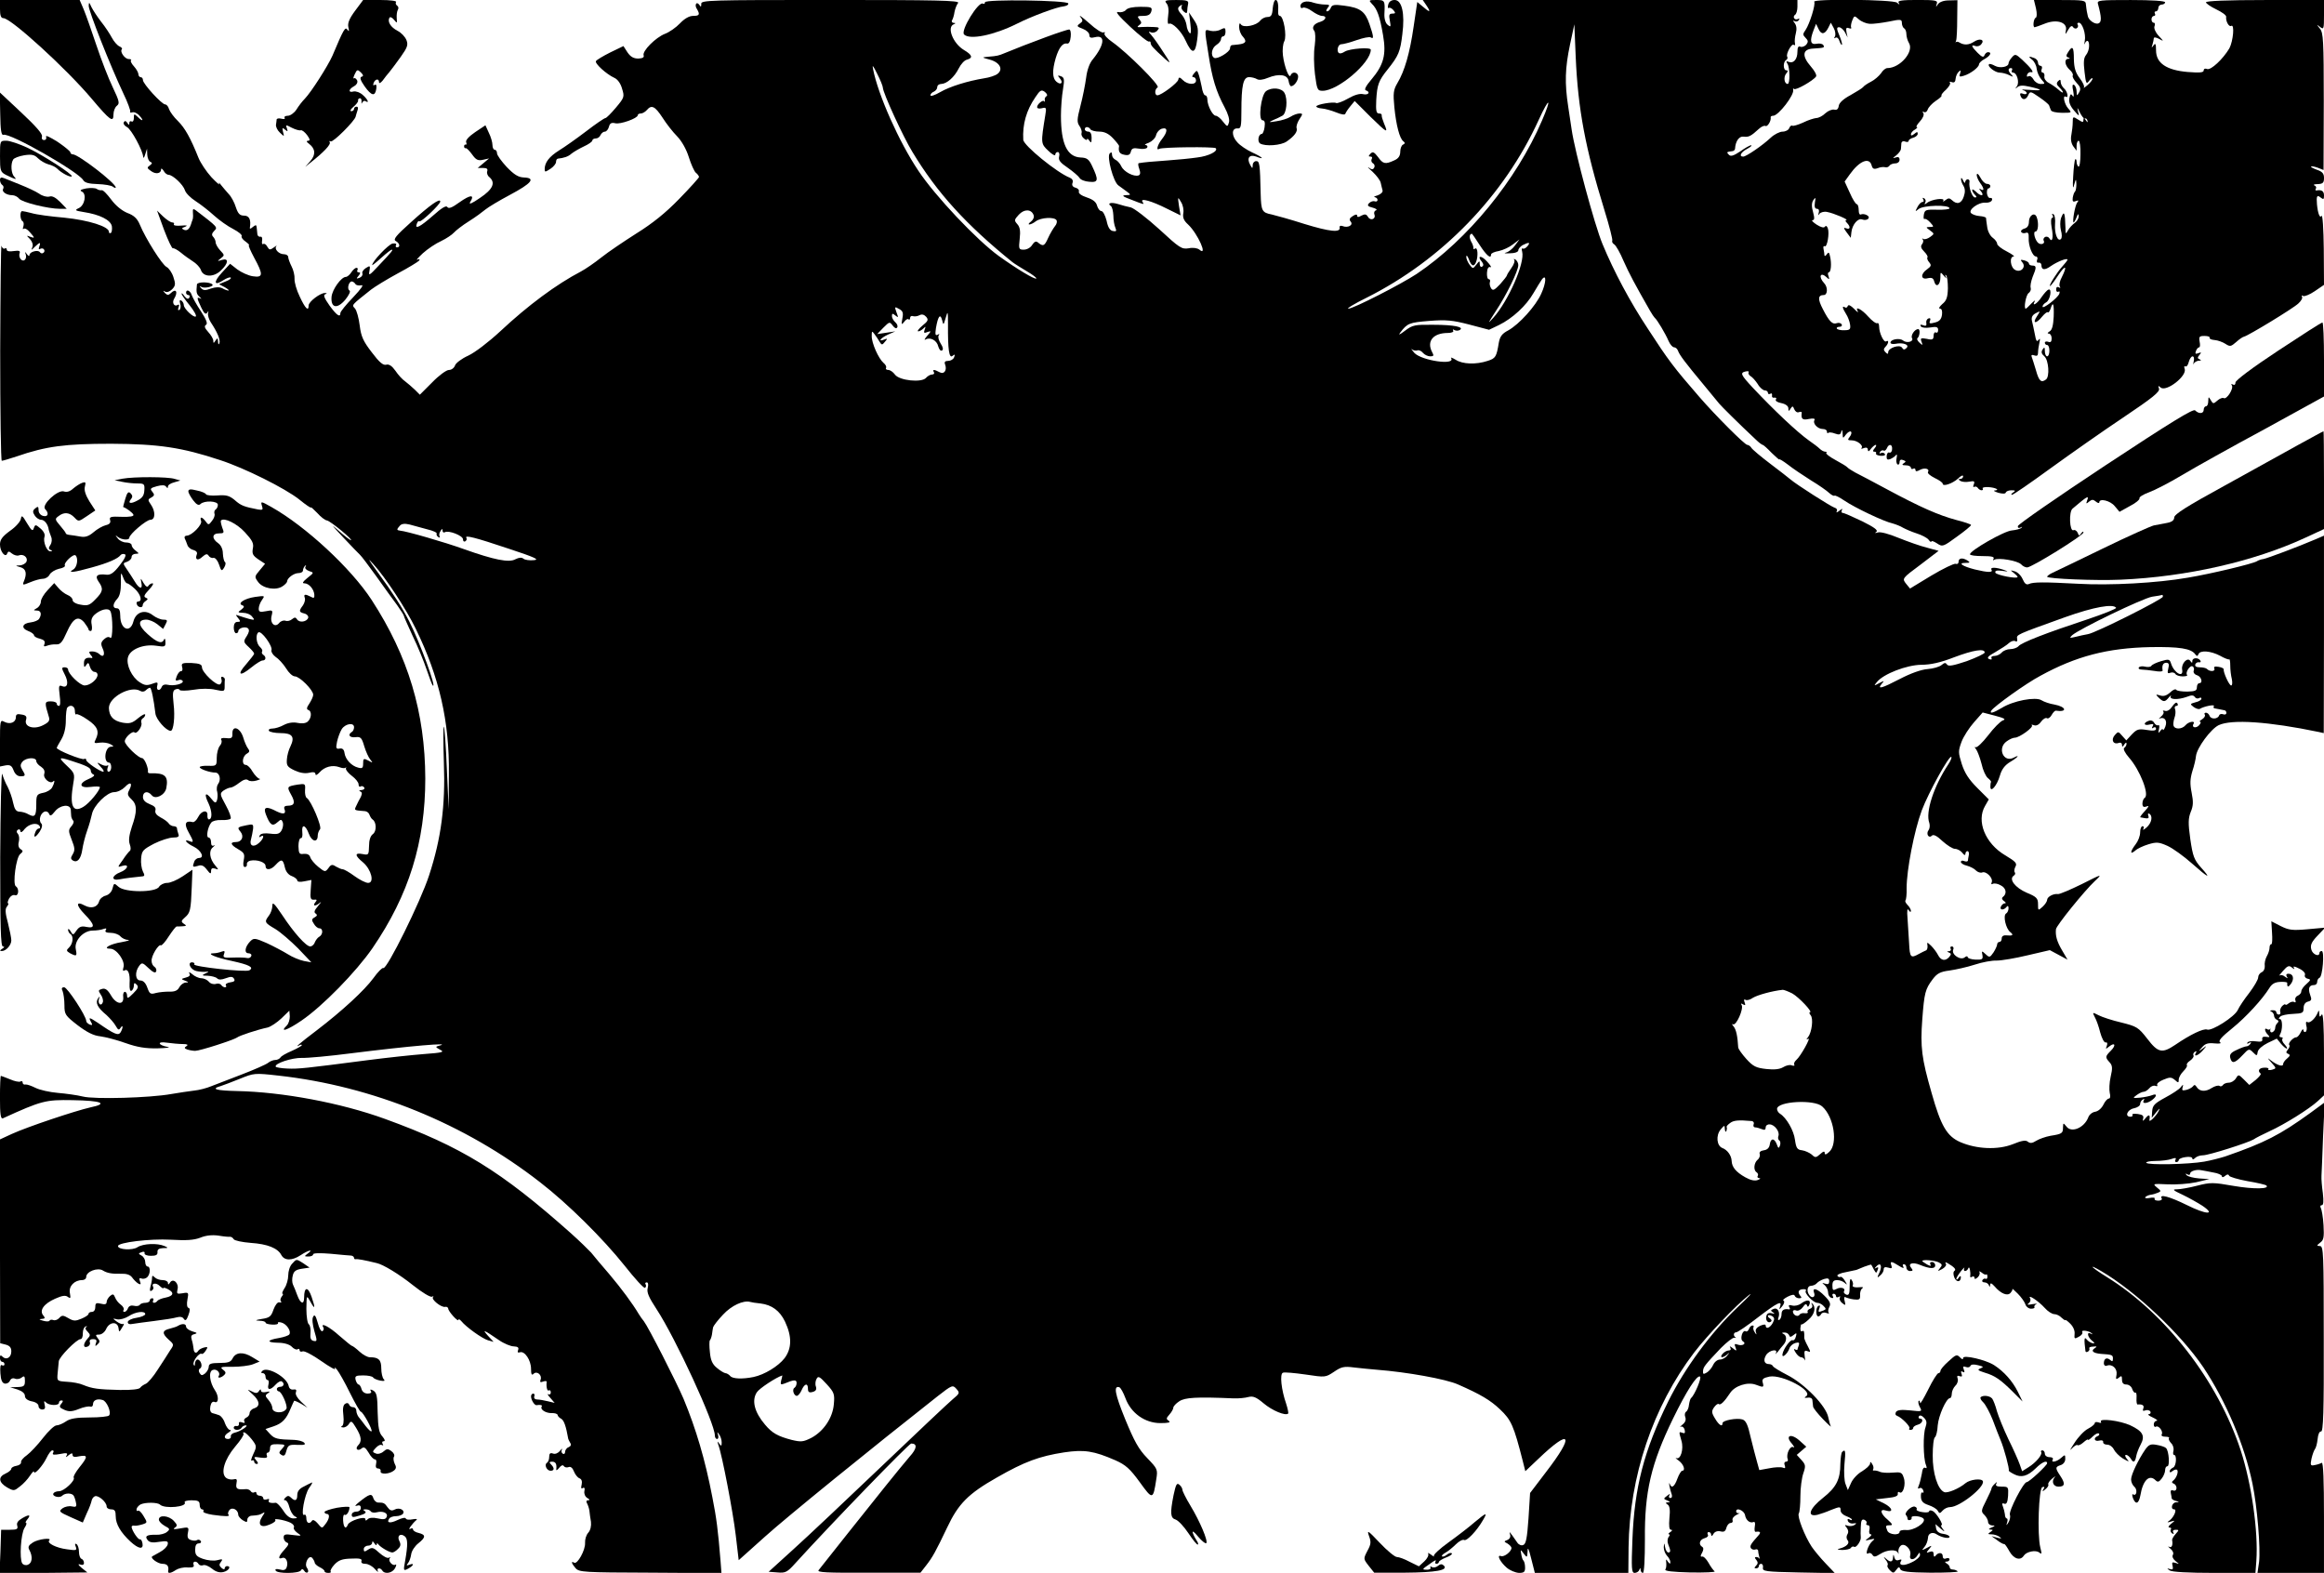 <?xml version="1.0" standalone="no"?>
<!DOCTYPE svg PUBLIC "-//W3C//DTD SVG 20010904//EN"
 "http://www.w3.org/TR/2001/REC-SVG-20010904/DTD/svg10.dtd">
<svg version="1.0" xmlns="http://www.w3.org/2000/svg"
 width="1024pt" height="693pt" viewBox="0 0 1024 693"
 preserveAspectRatio="xMidYMid meet">
<g transform="translate(0,693) scale(0.1,-0.1)"
fill="#000000" stroke="none">
<path d="M0 6890 c0 -28 4 -40 15 -40 33 0 276 -221 389 -355 81 -96 96 -107
96 -69 0 15 7 32 15 38 13 10 11 20 -18 81 -19 39 -51 122 -72 185 -21 63 -46
134 -56 158 l-18 42 -176 0 -175 0 0 -40z"/>
<path d="M1565 6883 c-26 -35 -34 -55 -30 -73 4 -18 3 -21 -4 -11 -10 15 -17
2 -66 -114 -20 -45 -93 -160 -122 -190 -11 -11 -28 -33 -37 -48 -10 -15 -27
-27 -38 -27 -10 0 -17 -4 -14 -9 4 -5 -3 -7 -14 -4 -11 3 -20 1 -21 -3 0 -5
-2 -16 -3 -24 -1 -8 6 -24 17 -34 20 -19 20 -19 14 3 -4 18 -3 20 9 10 12 -10
13 -9 8 6 -6 16 -5 16 22 2 16 -8 34 -13 39 -11 6 2 18 -8 28 -21 13 -18 14
-25 5 -25 -9 -1 -9 -4 3 -13 29 -22 31 -48 7 -76 l-23 -26 25 20 c56 44 89 79
83 88 -3 6 -2 7 4 4 10 -6 106 90 110 109 1 5 5 17 8 27 4 10 3 17 -4 17 -6 0
-11 -4 -11 -10 0 -5 -6 -10 -12 -10 -7 1 -3 9 10 20 12 10 21 22 20 27 -2 4 2
9 7 10 6 1 9 -6 8 -15 -1 -10 0 -11 3 -4 3 6 10 10 15 6 18 -11 9 9 -13 28
-12 11 -30 17 -40 15 -24 -7 -23 10 2 23 11 6 17 16 14 25 -4 8 -10 13 -14 10
-5 -3 -3 5 3 18 10 21 12 22 27 8 12 -12 12 -17 3 -19 -9 -3 -5 -16 14 -43 30
-42 46 -45 51 -10 2 15 0 21 -7 17 -7 -4 -8 -1 -5 8 7 19 24 21 24 4 0 -7 7
-4 16 7 8 11 21 28 30 38 8 10 31 40 50 67 29 41 33 52 25 73 -6 15 -23 33
-39 41 -31 16 -46 41 -36 58 3 5 12 1 20 -9 14 -17 14 -16 12 7 -1 14 1 30 5
37 4 6 3 14 -3 18 -6 4 -8 11 -5 16 4 5 -25 9 -69 9 l-76 0 -35 -47z"/>
<path d="M3090 6913 c0 -14 -2 -15 -9 -4 -5 7 -11 9 -14 4 -3 -5 -2 -15 4 -23
14 -24 11 -30 -17 -30 -17 0 -38 -12 -58 -33 -17 -18 -47 -39 -66 -46 -41 -16
-101 -76 -94 -95 3 -9 -5 -13 -23 -14 -21 0 -34 7 -48 27 l-18 28 -58 -28
c-32 -16 -60 -33 -63 -38 -7 -10 46 -58 81 -74 14 -6 28 -25 34 -48 11 -35 10
-39 -27 -83 -21 -25 -42 -46 -46 -46 -5 0 -43 -26 -86 -59 -42 -32 -96 -70
-119 -84 -43 -27 -63 -53 -63 -82 0 -14 2 -14 25 1 14 9 25 23 25 30 0 8 3 14
8 15 27 3 46 9 60 22 10 8 34 22 55 32 20 9 37 21 37 26 0 5 7 9 15 9 9 0 18
7 21 15 4 8 12 15 19 15 7 0 15 10 18 21 4 16 11 20 28 16 22 -6 99 22 99 35
0 5 6 8 14 8 7 0 19 7 26 15 21 25 36 17 69 -33 17 -27 46 -64 65 -83 20 -21
40 -56 51 -91 10 -32 24 -63 31 -69 8 -6 14 -15 14 -19 0 -3 -39 -47 -87 -96
-61 -63 -119 -109 -188 -152 -55 -35 -125 -82 -155 -106 -30 -24 -71 -52 -90
-62 -109 -57 -233 -149 -355 -263 -53 -49 -112 -94 -142 -108 -29 -13 -55 -33
-58 -43 -4 -11 -15 -20 -27 -20 -11 0 -44 -24 -74 -55 l-54 -54 -22 22 c-13
12 -32 29 -43 37 -12 8 -31 29 -43 47 -15 21 -28 30 -41 26 -13 -3 -30 11 -63
55 -37 48 -47 69 -53 118 -4 32 -13 66 -21 75 -15 16 -17 13 71 83 17 13 69
45 117 71 49 26 91 52 95 57 4 7 1 8 -8 4 -8 -4 3 8 24 28 21 19 58 44 81 54
23 11 48 28 56 37 8 9 37 32 66 50 29 18 61 42 73 52 12 10 60 39 109 65 94
50 114 74 61 76 -25 1 -43 12 -76 46 -23 25 -43 52 -43 61 0 8 -4 15 -10 15
-5 0 -10 9 -10 21 0 12 -7 36 -16 54 l-15 33 -45 -30 c-28 -19 -43 -36 -40
-44 3 -8 2 -13 -2 -11 -4 1 -7 -2 -7 -8 0 -5 3 -9 7 -8 4 2 16 -11 28 -27 17
-24 26 -29 48 -24 l27 6 -25 -21 -25 -21 24 0 c16 0 21 -4 18 -14 -3 -8 1 -20
9 -26 29 -25 16 -54 -41 -92 -36 -25 -51 -31 -43 -18 21 34 1 33 -47 -1 -33
-24 -48 -30 -54 -21 -5 8 -25 -4 -63 -38 -57 -50 -82 -63 -71 -35 3 9 8 13 11
10 7 -6 92 75 92 87 0 17 -46 -16 -128 -90 -68 -61 -81 -77 -68 -84 18 -10 21
-28 5 -28 -5 0 -7 5 -4 10 4 6 -3 9 -15 7 -18 -3 -90 -79 -90 -95 0 -2 18 12
40 32 22 20 43 36 46 36 8 0 0 -10 -59 -72 -39 -42 -44 -45 -39 -22 4 24 3 25
-16 13 -11 -7 -18 -18 -15 -24 2 -7 -3 -15 -13 -19 -14 -5 -15 -4 -4 9 9 11 9
15 1 15 -7 0 -9 5 -6 10 3 6 1 10 -4 10 -6 0 -16 -9 -23 -20 -7 -11 -18 -20
-24 -20 -20 0 -60 -55 -63 -88 -4 -49 25 -55 61 -12 16 20 24 37 18 40 -12 7
-3 40 10 40 5 0 12 -5 16 -11 3 -6 15 -8 26 -6 13 4 0 -15 -36 -53 -31 -32
-56 -63 -56 -69 0 -22 -17 -10 -48 33 -22 31 -28 46 -20 49 10 4 10 6 0 6 -20
1 -72 -38 -72 -55 0 -28 -15 -13 -39 39 -14 28 -24 64 -23 78 1 15 -5 40 -13
55 -8 16 -15 35 -15 42 0 6 -8 12 -19 12 -22 0 -44 23 -33 36 4 4 -1 2 -11 -6
-17 -12 -20 -12 -29 3 -5 10 -13 15 -18 12 -5 -3 -7 3 -5 15 2 11 -1 19 -8 17
-7 -1 -13 5 -13 13 -1 8 -2 21 -3 29 -1 11 -4 11 -17 1 -8 -8 -14 -9 -13 -4 6
35 -2 54 -25 54 -19 0 -27 8 -37 38 -6 20 -20 46 -31 57 -10 11 -25 29 -34 40
-8 11 -12 13 -8 5 4 -8 -11 5 -34 29 -22 24 -48 63 -57 85 -36 90 -60 132 -91
163 -18 17 -35 41 -39 52 -3 12 -11 21 -17 21 -15 0 -98 91 -98 107 0 7 -4 13
-10 13 -5 0 -10 6 -10 13 0 7 -9 23 -19 34 -11 12 -17 24 -14 27 4 3 -1 6 -10
6 -17 0 -40 33 -30 43 3 4 -2 9 -11 13 -9 4 -24 21 -33 38 -9 17 -30 49 -47
70 -17 22 -36 51 -43 65 -10 22 -11 23 -12 6 -1 -22 95 -264 152 -385 20 -41
33 -78 31 -82 -3 -4 1 -5 9 -3 7 3 22 -3 32 -15 21 -23 14 -27 -9 -4 -15 14
-16 13 -16 -6 0 -12 -5 -18 -10 -15 -6 3 -10 0 -10 -7 0 -10 -2 -10 -9 1 -6 9
-11 10 -15 3 -4 -6 2 -16 14 -22 19 -10 69 -102 71 -131 1 -8 5 -3 9 11 l8 25
1 -27 c1 -14 7 -29 14 -31 9 -4 8 -8 -3 -16 -13 -9 -12 -12 5 -24 21 -16 45
-12 45 7 0 6 5 3 11 -6 5 -10 15 -18 22 -18 19 -1 64 -43 72 -68 3 -12 25 -34
47 -48 22 -14 59 -43 82 -64 22 -20 60 -47 84 -59 23 -12 40 -26 37 -31 -3 -5
5 -16 17 -24 12 -9 19 -16 15 -16 -4 0 7 -25 23 -55 41 -75 40 -89 -6 -82 -20
3 -50 17 -68 30 l-32 25 -36 -39 c-39 -42 -35 -61 7 -33 14 9 28 14 32 11 3
-4 -7 -11 -23 -17 l-29 -12 25 -13 c14 -8 21 -14 17 -15 -5 0 -17 4 -27 10
-12 6 -29 6 -50 -1 -24 -9 -34 -9 -43 1 -9 10 -9 11 1 6 13 -8 57 2 48 11 -12
12 -66 12 -68 0 -4 -35 -2 -43 12 -55 8 -8 9 -11 3 -7 -17 8 -16 3 4 -40 12
-25 19 -32 26 -23 6 10 7 9 4 -2 -2 -8 3 -26 12 -40 30 -45 43 -78 38 -92 -3
-8 -6 -5 -6 7 -1 17 -3 17 -11 5 -8 -13 -10 -13 -10 -1 0 8 -10 25 -22 38 -16
18 -19 26 -10 32 8 5 2 22 -22 59 -19 28 -37 61 -41 72 -6 20 -25 28 -25 10 0
-5 5 -10 11 -10 5 0 7 -5 3 -12 -5 -7 -11 -5 -21 7 -7 11 -13 15 -13 11 0 -4
16 -27 35 -50 19 -24 32 -46 28 -50 -8 -8 -53 34 -53 50 0 7 -5 16 -11 20 -7
4 -9 0 -5 -14 4 -11 2 -23 -3 -27 -7 -4 -8 1 -4 11 4 11 3 15 -5 10 -14 -8
-25 10 -15 27 19 31 9 49 -15 25 -9 -9 -15 -9 -25 1 -10 11 -9 12 1 6 8 -4 20
0 31 11 15 16 15 24 5 54 -6 19 -20 39 -30 44 -19 9 -92 124 -118 187 -11 26
-25 40 -55 51 -24 10 -51 32 -71 59 -18 24 -36 43 -42 41 -6 -1 -15 1 -22 6
-6 4 -27 5 -46 2 -25 -5 -30 -9 -19 -14 22 -10 13 -61 -14 -73 -19 -9 -16 -11
21 -17 72 -11 119 -35 125 -62 2 -13 0 -27 -4 -30 -5 -3 -9 -1 -9 5 0 23 -89
51 -196 62 -60 5 -125 14 -144 20 -19 5 -38 9 -42 9 -11 0 -10 -38 2 -45 5 -3
6 -13 3 -23 -3 -9 -3 -14 2 -10 4 4 16 -2 26 -14 23 -26 24 -29 2 -21 -17 7
-17 6 -1 -10 10 -11 15 -25 11 -35 -6 -16 -6 -16 11 1 22 21 27 22 19 0 -4
-10 -2 -14 5 -9 6 3 13 2 16 -3 4 -5 2 -12 -3 -15 -5 -4 -12 -2 -15 3 -8 12
-46 2 -46 -13 0 -6 -5 -4 -11 4 -9 13 -10 12 -5 -2 3 -10 0 -20 -6 -24 -13 -8
-28 14 -21 32 3 9 -4 11 -26 8 -19 -3 -31 -1 -31 6 0 6 -4 9 -9 5 -5 -3 -12 3
-14 12 -3 10 -5 -199 -6 -464 0 -266 3 -483 7 -483 5 0 34 9 65 19 130 45 213
56 417 56 209 -1 311 -16 480 -72 108 -35 286 -124 348 -173 28 -23 52 -39 52
-36 0 4 12 -8 28 -24 15 -17 34 -32 43 -33 16 -3 118 -87 105 -87 -3 0 -28 19
-54 42 -36 32 -32 26 18 -27 36 -38 70 -74 76 -79 7 -6 39 -49 73 -96 33 -47
74 -103 91 -126 16 -23 30 -44 30 -48 0 -3 18 -43 39 -89 22 -45 49 -111 61
-147 12 -36 24 -67 27 -70 19 -17 -56 189 -104 283 -28 56 -72 125 -143 222
-38 52 -42 60 -15 30 53 -58 145 -198 187 -285 104 -213 149 -409 146 -641
l-1 -154 -8 179 c-4 98 -10 181 -13 184 -3 3 -3 -69 0 -159 7 -189 -12 -333
-65 -495 -37 -115 -187 -418 -202 -409 -4 3 -24 -17 -44 -45 -39 -53 -136
-143 -250 -230 -74 -56 -99 -78 -77 -66 6 4 12 5 12 1 0 -3 -20 -14 -44 -25
-24 -10 -47 -23 -50 -29 -4 -6 -14 -11 -23 -11 -9 0 -24 -6 -32 -13 -9 -7 -61
-30 -116 -51 -55 -21 -116 -45 -135 -52 -19 -8 -53 -17 -75 -19 -22 -3 -67 -9
-100 -15 -94 -17 -339 -24 -390 -11 -24 6 -74 13 -110 16 -36 3 -80 13 -98 22
-18 9 -38 16 -44 15 -7 -2 -13 2 -13 8 0 6 -4 9 -10 5 -5 -3 -26 1 -46 10 -20
8 -38 15 -40 15 -2 0 -4 -43 -4 -96 0 -73 3 -95 13 -91 171 78 188 82 306 80
129 -2 161 -15 79 -32 -66 -15 -276 -85 -346 -117 l-52 -24 0 -449 1 -449 24
-6 c18 -5 25 -13 25 -30 0 -27 -22 -40 -39 -23 -8 8 -11 7 -11 -6 0 -9 5 -17
10 -17 6 0 10 -5 10 -11 0 -5 -5 -7 -11 -4 -7 5 -9 -7 -7 -36 2 -30 8 -43 20
-45 9 -1 19 5 22 13 4 9 13 13 22 9 9 -4 23 -1 30 5 11 9 14 6 14 -15 0 -22
-4 -26 -32 -27 l-33 -1 33 -10 c20 -7 32 -17 32 -28 0 -11 11 -20 30 -24 18
-3 30 -12 30 -21 0 -8 7 -15 16 -15 12 0 15 6 11 21 -4 17 -3 19 6 10 14 -14
57 -15 57 -1 0 6 5 10 11 10 8 0 8 -4 -1 -15 -10 -12 -8 -17 13 -26 20 -9 34
-9 64 3 21 9 44 13 51 11 6 -3 12 2 12 10 0 18 18 26 42 19 18 -4 40 -54 29
-68 -3 -5 -42 -9 -86 -9 -59 0 -87 -5 -105 -18 -13 -9 -32 -17 -41 -17 -9 0
-36 -25 -59 -55 -24 -31 -56 -65 -71 -76 -16 -11 -28 -25 -26 -32 1 -6 -8 -13
-20 -15 -13 -2 -23 -8 -23 -13 0 -5 -11 -15 -25 -21 -34 -15 -31 -39 6 -61 30
-17 32 -16 57 4 15 11 35 33 44 47 10 15 18 23 18 18 0 -17 38 25 55 60 9 19
20 34 26 34 6 0 7 -5 3 -11 -5 -9 4 -10 31 -5 29 6 35 4 29 -6 -6 -10 -4 -10
9 1 13 10 17 10 17 1 0 -9 9 -11 30 -6 38 7 38 -2 0 -49 -16 -20 -28 -41 -25
-45 8 -13 -43 -60 -64 -60 -11 0 -22 -4 -25 -9 -9 -13 26 -23 38 -11 13 13 43
13 51 0 3 -5 8 -19 10 -31 4 -17 0 -20 -18 -16 -12 3 -31 -1 -41 -8 -18 -14
-16 -16 35 -39 l54 -24 18 42 c11 22 20 48 21 55 2 8 8 17 15 19 15 5 51 -26
51 -45 0 -7 9 -13 20 -13 16 0 20 -7 20 -30 0 -35 22 -72 65 -112 36 -33 58
-36 53 -8 -2 12 -7 19 -11 18 -8 -3 -36 39 -37 55 0 4 6 7 13 5 6 -1 22 2 35
6 22 7 22 8 5 36 -9 16 -20 27 -25 24 -5 -3 -7 0 -6 8 2 7 10 16 18 20 22 10
75 9 85 -1 21 -20 122 -10 109 10 -3 5 11 9 30 9 29 0 36 -4 36 -20 0 -11 5
-20 11 -20 5 0 8 -4 5 -9 -3 -4 15 -11 41 -15 59 -8 78 -8 70 1 -4 3 -2 12 4
20 13 15 39 1 39 -21 0 -6 9 -17 20 -24 17 -10 20 -10 20 3 0 8 8 16 18 17 32
2 37 4 51 12 9 6 9 2 -3 -15 -23 -36 -8 -53 32 -36 18 7 29 16 25 20 -10 11
60 -4 74 -16 7 -5 11 -13 8 -17 -3 -5 4 -15 16 -24 20 -13 19 -14 -20 -9 -34
5 -41 3 -41 -11 0 -9 6 -19 14 -22 11 -4 8 -11 -10 -31 -27 -29 -31 -45 -10
-37 16 6 28 -19 19 -42 -4 -11 -13 -14 -30 -9 -16 4 -22 2 -18 -5 8 -14 102
-13 111 1 4 8 9 7 15 -2 4 -7 11 -10 15 -6 4 3 2 12 -3 19 -14 18 8 60 23 44
5 -6 10 -15 11 -21 0 -5 10 -14 22 -20 11 -5 21 -13 21 -17 0 -5 7 -8 17 -8 9
0 14 3 10 6 -3 3 4 17 17 31 18 19 34 25 73 26 38 2 49 -1 46 -10 -3 -8 3 -13
17 -13 12 0 31 -10 42 -23 11 -12 17 -16 13 -9 -7 14 11 17 20 2 11 -17 44
-11 56 11 6 12 7 19 1 15 -12 -7 -34 18 -24 29 4 5 2 5 -4 2 -7 -4 -25 6 -42
21 -26 24 -32 26 -49 15 -17 -11 -20 -11 -20 2 0 8 9 15 19 15 10 0 18 6 18
13 0 8 4 7 10 -3 5 -8 10 -10 10 -5 0 7 3 7 8 0 9 -12 48 -35 61 -35 5 0 17 7
25 16 12 11 13 20 6 34 -12 23 4 37 24 21 13 -11 14 -36 1 -110 -8 -42 -7 -43
14 -32 25 14 28 26 5 17 -13 -5 -14 -3 -6 7 6 7 12 25 14 39 2 15 16 36 31 48
34 27 34 38 2 46 -14 3 -25 10 -25 16 0 5 -6 6 -12 2 -14 -8 9 24 27 39 6 5
-2 6 -17 3 -14 -3 -28 -2 -30 4 -2 5 -17 2 -36 -7 -33 -16 -50 -13 -37 6 3 6
17 11 30 11 13 0 27 5 31 11 10 16 -17 29 -37 18 -13 -7 -21 -4 -31 10 -13 19
-18 21 -42 21 -8 0 -18 9 -21 20 -7 22 -18 18 -65 -20 -15 -12 -18 -18 -8 -14
12 4 18 1 18 -10 0 -9 -8 -16 -20 -16 -11 0 -20 -6 -20 -14 0 -12 6 -12 35 -3
24 7 31 13 23 19 -10 6 -9 8 4 8 9 0 19 -4 22 -9 3 -5 15 -7 26 -4 27 7 51 -3
44 -20 -4 -11 -14 -13 -39 -7 -21 5 -38 3 -44 -3 -8 -8 -11 -8 -11 0 0 15 -70
-7 -77 -24 -9 -23 -19 -14 -21 18 -1 17 2 28 7 25 8 -5 21 15 21 33 0 4 -25 3
-55 -2 -30 -6 -55 -14 -55 -19 0 -4 5 -8 10 -8 15 0 12 -22 -6 -45 -15 -20
-15 -20 -34 3 -11 13 -21 18 -25 12 -11 -17 -25 -11 -25 11 0 11 -4 18 -9 15
-17 -11 1 89 21 118 12 16 17 27 12 24 -5 -2 -21 -10 -36 -18 -19 -9 -28 -21
-28 -37 0 -25 -10 -29 -28 -11 -9 9 -15 9 -24 0 -8 -8 -9 -12 -1 -12 6 0 14
-13 18 -30 4 -16 14 -34 23 -40 15 -8 14 -9 -5 -10 -15 0 -31 12 -45 35 -13
19 -27 34 -33 34 -24 -3 -36 2 -30 11 3 6 -1 7 -9 4 -9 -3 -16 -1 -16 5 0 6
-7 11 -15 11 -8 0 -15 5 -15 11 0 5 -4 8 -9 4 -5 -3 -13 -1 -16 5 -4 6 -14 10
-23 9 -37 -3 -44 1 -40 25 4 19 1 22 -14 18 -10 -2 -25 1 -32 7 -25 21 -7 81
40 137 24 28 41 54 37 57 -3 4 -2 7 3 6 5 0 20 -14 33 -30 23 -30 23 -32 7
-66 -9 -19 -12 -32 -6 -28 5 3 10 1 10 -4 0 -6 5 -11 11 -11 8 0 7 6 -2 16
-13 15 -11 17 19 12 25 -3 32 -1 28 9 -3 7 -1 13 4 13 6 0 10 9 10 19 0 15 7
19 35 18 33 -1 34 -2 18 -20 -15 -16 -15 -19 -3 -27 11 -7 17 -3 22 18 7 25
12 28 49 26 30 -1 38 1 29 10 -6 6 -25 11 -43 12 -76 2 -87 5 -107 26 l-20 22
36 12 c38 13 56 32 75 79 7 17 14 31 15 33 1 2 15 -4 31 -13 l28 -17 -28 26
c-17 16 -27 33 -23 42 4 10 0 14 -11 12 -11 -2 -19 5 -21 16 -8 39 -95 87
-116 66 -7 -7 -6 -10 2 -10 7 0 12 -7 12 -15 0 -8 4 -15 9 -15 5 0 7 -9 4 -20
-7 -26 9 -26 32 0 10 11 22 17 26 14 14 -8 10 -24 -6 -24 -8 0 -15 -4 -15 -10
0 -5 4 -10 8 -10 13 0 41 -65 34 -77 -14 -23 -62 -19 -62 4 0 9 -8 25 -17 35
-15 17 -15 21 -3 29 12 8 10 10 -7 6 -14 -3 -23 0 -23 6 0 8 -3 7 -9 -2 -7
-10 -13 -11 -32 -1 -22 11 -21 10 4 -13 32 -29 35 -53 7 -62 -11 -3 -20 -13
-20 -21 0 -8 -7 -17 -15 -20 -8 -4 -12 -11 -8 -17 4 -6 0 -8 -10 -4 -10 4 -16
2 -14 -6 1 -7 -4 -11 -10 -10 -7 2 -13 -2 -13 -7 0 -13 27 -13 35 0 3 6 11 10
18 10 16 0 -24 -27 -48 -32 -11 -2 -19 -10 -18 -16 2 -7 -4 -12 -12 -12 -20 0
-19 17 3 29 9 6 12 11 5 11 -6 0 -16 14 -22 30 -5 17 -17 32 -26 35 -8 3 -21
7 -29 9 -9 3 -12 14 -9 30 3 16 10 23 19 19 18 -7 19 26 1 52 -23 34 -29 82
-10 89 17 7 36 -12 27 -26 -8 -12 11 -9 24 4 9 9 7 14 -6 24 -14 11 -8 13 43
12 33 0 73 5 89 11 l30 12 -33 20 c-39 24 -72 22 -86 -6 -8 -16 -20 -20 -57
-20 -38 0 -48 -4 -48 -16 0 -9 -7 -22 -16 -30 -13 -10 -17 -10 -24 1 -6 9 -5
17 2 21 13 8 3 39 -12 39 -5 0 -10 -8 -11 -17 0 -12 -2 -13 -6 -5 -5 14 25 54
36 47 4 -2 12 5 18 15 10 15 9 17 -8 13 -11 -3 -22 -9 -25 -14 -9 -15 -20 -10
-21 9 -1 9 -4 27 -8 39 -5 16 -2 22 12 25 14 4 12 6 -9 12 -16 5 -28 14 -28
21 0 13 -16 15 -35 4 -5 -4 -22 -9 -37 -13 -34 -8 -35 -21 -4 -49 23 -20 23
-22 6 -46 -9 -15 -33 -52 -54 -84 -20 -32 -45 -61 -54 -64 -9 -4 -20 -11 -24
-17 -4 -7 -39 -11 -90 -10 -95 2 -122 6 -161 22 -15 7 -48 13 -72 14 -44 3
-44 3 -41 38 2 19 4 43 5 52 1 19 79 98 96 98 6 0 11 12 10 27 0 14 6 27 13
29 7 1 8 0 2 -3 -6 -3 -4 -11 6 -20 13 -14 13 -17 -1 -32 -20 -23 -19 -42 1
-34 8 3 13 12 10 19 -3 9 2 14 14 14 14 0 18 -5 13 -17 -5 -15 -3 -16 7 -6 11
10 11 15 0 28 -10 13 -9 15 7 15 11 0 25 11 31 25 14 31 49 34 54 5 3 -21 3
-21 16 1 8 11 10 19 5 16 -4 -3 -17 2 -28 10 -20 15 -20 15 2 10 12 -2 34 4
50 14 30 20 73 25 73 9 0 -5 -17 -13 -38 -16 -22 -3 -39 -12 -39 -19 0 -8 8
-11 21 -8 12 2 55 8 96 13 41 5 86 12 99 16 15 4 26 2 31 -7 7 -10 12 -6 20
16 8 21 8 31 0 33 -6 2 -8 17 -4 37 6 31 5 32 -22 27 -24 -4 -26 -2 -22 16 8
28 -19 53 -33 31 -6 -10 -9 -10 -9 -1 0 6 -10 12 -23 12 -13 0 -28 5 -35 12
-9 9 -12 9 -12 -2 0 -8 -3 -26 -7 -39 -4 -17 -3 -22 6 -17 6 4 9 11 6 16 -10
17 14 20 29 4 9 -8 16 -13 16 -9 0 3 9 1 20 -5 29 -15 25 -30 -10 -37 -17 -3
-33 -10 -36 -14 -3 -5 -10 -9 -15 -9 -6 0 -7 5 -4 10 3 6 1 10 -4 10 -6 0 -11
-4 -11 -10 0 -5 -9 -10 -19 -10 -11 0 -22 -4 -25 -9 -3 -5 -15 -7 -26 -4 -12
3 -22 -1 -26 -11 -3 -9 -10 -16 -16 -16 -5 0 -7 4 -3 9 3 5 -3 16 -13 23 -10
7 -21 21 -25 32 -6 15 -10 16 -22 6 -8 -7 -15 -19 -15 -26 0 -10 -7 -13 -25
-8 -21 5 -25 3 -25 -15 0 -12 -6 -21 -15 -21 -8 0 -15 -4 -15 -9 0 -5 -14 -14
-31 -21 -26 -11 -35 -11 -57 2 -24 14 -29 14 -41 1 -7 -8 -19 -12 -26 -9 -8 3
-15 1 -17 -3 -2 -4 -14 -4 -28 0 -18 5 -20 7 -6 8 15 1 16 4 7 15 -19 22 2 52
52 74 31 14 46 16 56 8 12 -9 13 -6 9 17 -6 30 20 57 54 57 10 0 18 6 18 14 0
24 51 43 74 28 18 -11 39 -15 78 -14 25 1 41 -4 50 -16 7 -10 19 -22 27 -27
11 -6 13 -4 8 9 -5 13 -3 17 7 13 7 -3 19 0 25 6 14 14 15 47 1 47 -5 0 -10 9
-10 20 0 10 -7 23 -16 28 -15 8 -15 10 0 15 9 4 15 2 13 -5 -1 -6 11 -11 28
-11 22 0 30 4 29 16 -1 12 6 17 25 18 23 0 24 1 6 9 -32 14 -94 11 -119 -5
-22 -15 -86 -11 -86 5 0 16 141 33 232 28 70 -4 102 -2 131 9 24 10 52 13 80
9 23 -4 46 -6 51 -5 5 0 12 -4 16 -11 4 -6 37 -13 75 -16 74 -5 119 -23 135
-54 14 -25 47 -25 85 0 33 22 60 28 31 7 -16 -12 -16 -13 3 -13 12 0 21 4 21
10 0 5 31 6 78 2 42 -4 83 -8 90 -8 6 -1 12 -5 12 -10 0 -4 3 -7 8 -6 6 2 39
-4 92 -17 28 -6 99 -49 159 -97 40 -32 78 -55 85 -51 6 3 8 3 4 -2 -9 -10 36
-46 53 -43 7 2 13 -2 14 -7 0 -13 45 -62 45 -50 0 5 6 2 13 -6 21 -26 91 -76
117 -84 l25 -7 -25 27 c-27 30 -19 27 48 -19 23 -16 53 -28 66 -28 18 -1 23
-5 19 -16 -4 -10 -1 -13 8 -10 21 7 49 -35 49 -73 0 -24 3 -30 11 -22 15 15
39 -6 31 -26 -4 -10 -1 -13 11 -8 9 3 16 3 16 -1 -3 -21 2 -43 9 -38 5 3 9 -1
9 -9 0 -8 -5 -11 -11 -8 -6 4 -2 -4 9 -16 l19 -22 -29 7 c-17 4 -38 8 -48 8
-10 0 -15 6 -13 13 3 7 1 13 -4 13 -6 0 -10 -6 -10 -12 0 -16 15 -40 24 -39
18 3 27 0 23 -6 -8 -13 17 -29 43 -29 14 1 26 -3 27 -8 0 -5 8 -13 16 -17 12
-7 21 -32 31 -89 1 -3 5 -11 9 -18 5 -7 2 -14 -7 -18 -9 -3 -16 -13 -16 -21 0
-8 -5 -11 -10 -8 -6 4 -8 12 -4 18 3 7 -1 4 -9 -6 -9 -10 -21 -15 -31 -11 -11
4 -16 0 -16 -14 0 -12 -4 -23 -10 -27 -13 -8 -1 -35 16 -35 17 0 18 12 2 28
-9 9 -8 12 5 12 16 0 21 -11 18 -35 -1 -5 5 -2 13 8 8 11 17 14 20 8 4 -6 13
-8 21 -5 9 4 18 -3 24 -19 5 -13 16 -27 24 -30 10 -4 13 -13 10 -28 -4 -15 -2
-20 5 -15 7 4 10 -1 7 -14 -2 -11 3 -24 13 -30 11 -6 12 -10 4 -10 -8 0 -10
-5 -6 -12 4 -7 9 -21 11 -33 1 -11 4 -33 7 -50 2 -18 -2 -37 -12 -48 -9 -10
-15 -30 -14 -45 2 -31 -34 -96 -48 -87 -15 9 -12 -3 6 -24 16 -18 35 -19 330
-20 l313 -2 -4 53 c-11 136 -18 190 -36 281 -32 167 -72 301 -127 434 -32 75
-156 318 -175 342 -6 7 -16 21 -22 31 -28 47 -76 112 -130 176 -33 38 -69 81
-80 95 -12 13 -52 52 -90 86 -308 274 -482 381 -818 503 -195 71 -453 119
-653 123 -92 2 -117 9 -71 22 12 4 50 18 84 32 62 25 64 26 170 14 415 -46
822 -212 1153 -470 123 -95 277 -248 372 -367 45 -57 85 -101 90 -98 5 3 6 10
3 15 -4 5 -1 9 5 9 6 0 8 -10 4 -25 -5 -19 5 -41 39 -93 84 -128 257 -503 257
-557 0 -8 4 -15 10 -15 5 0 7 8 4 18 -5 14 -4 15 5 2 6 -8 11 -24 11 -35 0
-17 -2 -18 -11 -5 -9 12 -9 11 -4 -5 17 -45 65 -297 77 -399 l13 -110 115 103
c95 86 475 394 761 619 64 50 67 51 83 33 16 -18 15 -20 -16 -46 -18 -15 -159
-148 -313 -295 -154 -147 -329 -312 -389 -366 l-109 -99 39 -3 c35 -3 43 1 78
40 158 174 501 528 511 528 28 0 26 -22 -7 -58 -18 -21 -65 -78 -105 -128 -77
-96 -280 -351 -296 -372 -8 -10 37 -12 220 -11 l229 0 25 32 c28 36 41 59 93
168 49 104 93 148 218 219 124 71 188 94 297 111 88 13 130 7 226 -35 45 -20
64 -37 107 -96 57 -79 59 -79 73 13 7 43 5 46 -40 93 -38 39 -57 74 -97 171
-46 113 -52 149 -26 141 6 -2 18 -24 27 -48 24 -66 86 -110 154 -110 36 0 47
3 37 10 -12 8 -12 11 3 28 9 10 17 24 17 30 0 6 12 19 26 28 25 17 76 20 239
13 22 -1 52 2 66 6 20 5 34 0 67 -28 38 -32 96 -56 108 -45 2 3 -2 22 -9 44
-21 60 -29 131 -14 136 7 3 51 -1 100 -8 87 -13 87 -13 125 12 32 22 44 25 89
19 29 -3 74 -8 101 -10 130 -10 304 -41 357 -65 98 -43 142 -69 184 -109 50
-47 61 -72 101 -229 l11 -44 57 54 c144 138 162 108 34 -58 l-70 -92 -7 -112
c-6 -86 -11 -113 -23 -117 -8 -4 -20 1 -26 10 -37 53 -37 53 -32 35 3 -9 -2
-19 -12 -23 -16 -6 -16 -7 1 -16 9 -6 17 -14 17 -19 0 -16 -32 -41 -46 -36
-21 8 -4 -26 25 -51 14 -12 38 -22 54 -23 22 0 27 4 27 23 0 13 -3 27 -7 31
-4 3 -8 16 -10 29 -4 21 -3 21 11 2 15 -19 15 -19 17 10 0 22 5 13 16 -32 l16
-63 206 0 206 0 1 113 c4 312 107 619 289 858 59 77 185 209 240 252 22 17 0
-7 -48 -52 -119 -113 -233 -268 -306 -415 -107 -217 -149 -378 -158 -608 -5
-130 -4 -148 10 -148 8 0 18 6 20 13 4 10 6 10 6 0 1 -7 5 -13 10 -13 6 0 9
62 9 148 -2 209 27 333 124 532 59 121 105 193 119 185 8 -5 -24 -82 -40 -95
-3 -3 -7 -16 -9 -30 -1 -13 -7 -27 -13 -30 -5 -4 -7 -14 -3 -24 4 -11 0 -23
-12 -32 -11 -9 -14 -13 -8 -10 7 3 14 -3 17 -13 3 -14 1 -18 -9 -14 -17 6 -17
7 -5 -35 11 -37 -4 -85 -23 -76 -6 3 -1 -3 12 -12 21 -16 30 -44 14 -44 -4 0
-14 -16 -21 -35 -13 -36 -26 -45 -34 -22 -2 6 -3 2 -1 -10 2 -11 7 -28 10 -37
3 -9 1 -16 -6 -16 -6 0 -8 5 -4 13 5 7 1 6 -10 -3 -17 -13 -17 -14 1 -21 13
-6 14 -8 3 -8 -12 -1 -12 -3 -2 -10 9 -5 12 -24 8 -59 -3 -36 -1 -52 7 -52 7
0 6 -4 -3 -10 -8 -5 -11 -10 -6 -10 5 0 4 -6 -2 -12 -5 -8 -6 -22 -1 -33 11
-27 11 -35 0 -35 -5 0 -12 10 -14 23 -4 22 -4 22 -6 0 0 -12 6 -28 14 -37 8
-8 15 -21 15 -28 0 -10 -3 -9 -11 2 -8 12 -9 12 -7 -5 1 -11 0 -25 -4 -30 -4
-7 33 -11 110 -13 64 -1 113 1 107 5 -5 4 -18 21 -27 38 -10 17 -22 29 -28 27
-8 -2 -8 4 0 17 7 13 7 22 0 26 -17 11 -11 32 11 38 12 3 18 10 14 16 -3 6 -1
11 4 11 6 0 11 -6 11 -12 0 -8 5 -6 10 4 6 10 18 14 31 11 15 -4 22 0 26 16 3
11 11 21 19 21 7 0 11 6 8 13 -2 7 6 17 18 23 13 6 17 9 11 7 -7 -1 -13 2 -13
8 0 19 35 4 39 -16 4 -23 21 -37 37 -31 7 3 9 -5 6 -20 -2 -14 -1 -24 4 -23
20 3 25 -2 12 -16 -33 -37 -39 -46 -33 -56 4 -6 13 -8 19 -6 7 3 13 0 13 -6 0
-7 3 -19 5 -27 3 -8 3 -12 1 -7 -3 4 -9 7 -15 7 -7 0 -7 -4 1 -13 8 -10 7 -17
-1 -25 -9 -9 -9 -12 0 -12 7 0 12 5 12 10 0 6 5 10 10 10 6 0 10 -8 8 -17 -3
-16 11 -18 157 -21 l160 -3 -41 43 c-23 24 -50 57 -61 73 -31 47 -65 134 -57
147 4 6 7 41 7 76 0 36 6 81 13 101 11 32 10 38 -8 58 l-21 23 21 18 21 18
-31 28 c-38 33 -64 20 -32 -15 10 -13 13 -19 6 -15 -14 8 -33 -31 -25 -52 3
-6 0 -12 -7 -12 -7 0 -10 -7 -6 -16 4 -12 2 -15 -9 -10 -8 3 -35 2 -59 -3
l-44 -8 -10 36 c-6 20 -18 68 -28 108 -12 55 -21 74 -36 79 -25 8 -88 -4 -88
-16 0 -19 -16 -9 -33 20 -16 26 -16 33 -4 50 8 11 17 17 20 14 7 -7 25 10 50
48 20 32 77 51 114 37 34 -13 36 -12 30 10 -4 15 2 20 30 26 57 10 196 -64
161 -87 -9 -6 -8 -8 7 -6 12 2 21 -3 21 -12 1 -8 2 -20 3 -27 0 -6 20 -31 43
-55 23 -24 39 -38 35 -32 -3 6 -8 23 -11 39 -9 50 -104 148 -181 187 -33 17
-61 34 -63 39 -2 5 -10 9 -17 9 -21 0 -27 17 -13 40 14 22 54 29 43 8 -4 -7 0
-4 9 7 8 11 20 25 26 32 14 17 13 40 -2 46 -8 4 -7 6 4 6 9 1 18 -5 21 -11 3
-10 7 -10 20 0 13 11 15 10 10 -7 -3 -12 -9 -18 -14 -16 -9 6 -42 -39 -45 -62
-3 -20 23 3 31 27 3 10 15 20 26 23 15 4 19 2 15 -10 -3 -8 -6 -17 -6 -19 0
-3 -5 -2 -11 1 -6 4 -5 -2 3 -14 7 -12 18 -21 25 -21 6 0 13 -6 16 -12 2 -7 2
0 -1 16 -3 24 -1 28 12 23 15 -6 15 -4 1 23 -9 16 -15 32 -15 35 1 28 -1 35
-9 30 -6 -3 -9 3 -8 14 1 11 3 18 5 16 2 -2 16 7 31 21 27 23 34 55 16 71 -4
5 -5 2 -1 -5 4 -7 1 -15 -8 -18 -9 -3 -14 -10 -11 -14 3 -5 -3 -7 -12 -6 -10
2 -21 -1 -24 -7 -8 -11 -29 -1 -29 15 0 5 7 8 15 4 8 -3 21 4 29 15 9 14 15
16 18 8 3 -9 6 -8 11 4 8 21 -12 23 -38 3 -10 -7 -27 -11 -38 -8 -14 4 -18 1
-13 -7 4 -6 4 -11 -1 -10 -22 4 -33 -3 -33 -20 0 -11 -4 -23 -10 -26 -6 -3 -7
1 -4 9 9 24 -3 47 -21 39 -14 -5 -14 -8 -3 -15 10 -7 8 -8 -5 -4 -11 3 -20 0
-23 -9 -7 -18 4 -37 18 -29 6 4 5 9 -3 15 -7 4 -11 10 -8 13 2 3 11 1 18 -3
10 -7 11 -13 2 -30 -12 -22 -31 -29 -31 -11 0 6 -9 5 -24 -1 -16 -8 -23 -17
-19 -28 4 -13 3 -14 -5 -1 -6 8 -8 18 -6 22 3 4 1 8 -4 8 -6 0 -13 -7 -16 -16
-3 -8 -10 -13 -15 -9 -5 3 -13 -4 -16 -16 -4 -13 -2 -25 5 -29 17 -10 -3 -22
-24 -14 -13 5 -15 2 -9 -12 6 -17 5 -18 -12 -4 -11 9 -16 10 -11 3 4 -8 2 -13
-7 -13 -8 0 -20 -7 -27 -15 -15 -18 0 -20 20 -3 12 11 12 10 1 -4 -7 -10 -22
-18 -32 -18 -11 0 -24 -10 -30 -23 -6 -13 -18 -28 -28 -34 -15 -9 -18 -8 -17
6 1 18 7 26 78 101 27 27 54 48 60 46 7 -1 10 -1 6 1 -12 7 -10 23 2 23 6 0
49 29 95 65 89 68 109 77 98 47 -5 -14 -3 -13 10 3 9 11 11 22 6 24 -6 2 2 10
18 18 18 9 29 11 31 4 2 -6 11 -11 19 -11 12 0 13 3 4 13 -12 16 -5 27 17 27
9 0 12 -3 9 -7 -9 -9 33 -53 50 -53 8 0 21 -6 28 -14 12 -12 12 -15 -1 -20
-23 -9 -24 -8 -17 11 4 10 2 14 -5 9 -12 -7 -12 -46 0 -46 4 0 10 5 13 11 4 6
14 8 23 4 9 -3 13 -3 10 1 -4 4 -3 15 2 25 8 14 4 25 -20 49 -31 32 -56 40
-47 15 8 -19 -8 -28 -20 -12 -14 18 -10 42 7 42 8 0 20 5 25 11 6 7 20 15 33
19 17 5 22 2 22 -10 0 -12 -5 -15 -17 -11 -16 5 -16 4 -3 -6 8 -7 15 -22 15
-32 0 -11 6 -21 14 -24 8 -3 11 0 7 7 -4 6 -2 11 3 11 6 0 11 -5 11 -11 0 -5
5 -7 12 -3 6 4 8 3 5 -3 -4 -6 1 -17 10 -24 15 -12 16 -11 11 9 -4 12 -2 20 3
17 5 -3 22 -8 37 -10 25 -3 29 0 28 18 -1 12 3 26 9 30 6 5 4 7 -5 6 -27 -3
-41 1 -36 9 2 4 1 14 -5 22 -6 11 -9 2 -9 -27 0 -33 -3 -41 -15 -37 -8 4 -13
10 -10 14 9 14 -13 22 -33 11 -15 -8 -18 -6 -18 15 0 18 5 24 21 24 12 0 27
-6 34 -13 11 -10 11 -8 0 10 -7 12 -16 20 -20 17 -4 -2 -10 0 -13 5 -3 4 13
12 37 16 23 5 44 9 47 10 3 1 18 7 34 14 16 6 30 10 31 9 1 -2 7 -11 12 -22 9
-16 11 -17 16 -2 5 12 3 15 -6 10 -9 -5 -9 -4 0 6 19 21 28 3 14 -27 -11 -23
-10 -25 3 -13 9 7 16 19 16 27 0 10 6 12 20 8 15 -5 18 -3 14 9 -8 21 0 20 33
-1 15 -10 24 -12 20 -5 -5 6 -4 12 2 12 6 0 11 -7 11 -15 0 -8 7 -15 16 -15
13 0 14 3 5 14 -16 19 6 27 39 13 44 -18 67 -18 67 -2 0 8 -7 15 -14 15 -8 0
-11 -5 -7 -11 4 -8 0 -8 -15 0 -11 7 -21 13 -21 15 0 8 56 3 73 -6 15 -8 16
-12 5 -25 -12 -15 -11 -15 10 -4 12 7 20 17 16 23 -5 7 -2 8 7 3 29 -17 40
-28 31 -34 -6 -4 -6 -16 -1 -29 9 -23 29 -22 29 1 0 7 -4 6 -10 -3 -5 -8 -10
-10 -10 -5 0 6 10 21 21 35 11 14 18 19 14 13 -3 -7 -2 -13 4 -13 5 0 12 6 14
13 5 11 11 -18 8 -36 -1 -5 3 -6 9 -2 5 3 10 1 10 -5 0 -7 5 -6 14 2 8 7 11
18 8 23 -3 6 1 4 10 -2 8 -7 17 -11 20 -8 2 3 5 -2 5 -10 0 -8 -4 -12 -8 -9
-4 2 -10 0 -14 -6 -3 -5 0 -10 9 -10 8 0 17 -6 19 -12 4 -10 6 -9 6 1 1 10 6
8 19 -6 28 -33 58 -45 71 -29 6 7 10 15 8 17 -1 3 10 -7 24 -21 15 -15 29 -35
33 -46 3 -11 15 -20 25 -20 11 0 18 3 15 7 -2 4 2 10 8 13 7 3 0 3 -17 0 -21
-4 -26 -3 -16 4 7 5 10 15 6 22 -12 20 37 -12 64 -42 14 -16 33 -28 43 -28 9
0 24 -7 32 -16 9 -8 16 -13 16 -10 0 3 10 -4 22 -16 14 -14 21 -32 19 -46 -2
-21 0 -22 18 -12 12 6 19 15 16 21 -7 11 31 6 42 -6 5 -4 2 -5 -4 -1 -20 11
-15 -15 5 -31 13 -10 13 -13 2 -11 -8 2 -20 9 -26 17 -10 13 -12 2 -5 -52 1
-5 6 -5 11 -2 6 4 8 10 6 14 -3 4 5 8 17 8 17 2 18 0 7 -7 -19 -12 -7 -22 27
-25 50 -3 53 -5 53 -21 0 -13 -3 -14 -13 -5 -15 12 -27 5 -27 -16 0 -8 6 -13
13 -10 24 9 47 -13 43 -39 -4 -21 -3 -24 10 -14 11 10 14 9 14 -9 0 -14 6 -21
19 -21 11 0 23 -9 26 -20 4 -11 10 -18 14 -16 4 3 6 -8 5 -24 -1 -16 1 -29 5
-28 20 2 30 -4 25 -17 -4 -11 -2 -13 9 -9 8 3 18 1 22 -5 3 -6 0 -11 -7 -12
-7 0 1 -7 17 -14 17 -8 24 -14 18 -15 -7 0 -13 -7 -13 -16 0 -8 4 -13 9 -10
12 8 34 -21 26 -34 -3 -6 3 -10 16 -10 12 0 20 -3 16 -6 -3 -4 1 -13 9 -22 9
-8 13 -23 11 -33 -3 -11 -2 -19 2 -19 14 0 10 -51 -4 -56 -8 -4 -15 -11 -15
-16 0 -7 5 -6 13 1 8 6 16 8 20 5 7 -8 -3 -36 -17 -47 -8 -6 -7 -10 2 -14 17
-7 16 -36 -2 -30 -9 4 -13 0 -11 -11 2 -9 4 -20 4 -24 1 -3 9 -9 19 -11 16 -4
16 -5 0 -6 -18 -1 -26 -31 -8 -31 13 0 0 -32 -19 -48 -14 -10 -13 -11 4 -6 20
6 20 5 1 -10 -11 -9 -14 -16 -7 -16 7 0 10 -4 6 -9 -3 -5 0 -13 6 -17 8 -4 9
-3 5 4 -4 7 0 12 10 12 16 0 16 -1 0 -19 -9 -10 -16 -22 -15 -27 4 -22 -2 -35
-13 -29 -7 4 -5 0 6 -9 10 -8 15 -20 10 -27 -4 -7 1 -18 12 -27 18 -14 18 -14
0 -8 -15 5 -17 2 -13 -13 3 -15 1 -18 -12 -14 -14 4 -14 3 -1 -6 9 -7 83 -11
197 -11 l181 0 4 53 c9 128 -21 340 -69 487 -101 307 -331 604 -592 765 -66
41 -85 61 -23 25 152 -89 351 -277 451 -425 99 -149 181 -341 216 -512 21
-102 36 -285 29 -345 l-7 -48 147 0 146 0 0 246 c0 160 -3 243 -10 239 -5 -3
-19 -8 -31 -10 -18 -4 -20 -1 -14 28 4 18 11 37 15 42 5 6 10 26 12 45 2 21 8
34 15 33 10 -2 13 87 12 407 0 380 -1 410 -17 410 -15 1 -15 2 1 15 16 11 18
24 15 77 -2 35 -8 69 -12 76 -4 7 -2 12 4 12 8 0 9 16 5 53 -4 28 -7 63 -6 77
1 14 4 92 7 174 l7 149 -64 -47 c-133 -96 -198 -130 -374 -191 -22 -7 -64 -18
-93 -23 -68 -12 -249 -16 -255 -5 -3 4 16 8 41 8 26 0 58 4 71 9 16 6 21 5 17
-3 -4 -6 -2 -11 3 -11 6 0 11 4 11 9 0 5 14 11 30 13 17 3 30 0 30 -6 0 -6 5
-5 12 2 7 7 22 12 35 12 25 0 198 55 223 70 8 6 40 22 70 36 66 30 175 98 213
133 l27 25 0 185 c0 124 -4 181 -10 171 -8 -12 -10 -12 -11 5 0 14 -2 16 -6 5
-10 -26 -35 -50 -46 -43 -6 4 -8 -2 -5 -15 4 -12 2 -25 -3 -28 -5 -3 -9 1 -10
8 0 7 -5 3 -11 -9 -6 -13 -15 -23 -20 -23 -14 0 -38 -27 -31 -34 3 -3 1 -12
-6 -20 -9 -11 -9 -15 1 -19 10 -4 9 -9 -4 -20 -10 -8 -18 -19 -18 -25 0 -14
-27 -5 -55 17 -15 12 -15 10 3 -10 23 -26 23 -26 3 -32 -12 -3 -19 -2 -16 3 3
4 -6 7 -19 6 -22 -1 -30 -14 -15 -26 3 -3 -7 -15 -22 -28 l-28 -22 -24 24
c-23 23 -24 23 -35 5 -7 -11 -21 -19 -31 -19 -11 0 -23 -5 -26 -10 -4 -6 -11
-8 -16 -4 -5 3 -20 -1 -33 -9 -27 -18 -54 -17 -67 4 -6 10 -11 11 -16 3 -5 -6
-18 -13 -30 -16 -17 -4 -20 -2 -16 11 4 15 3 15 -9 0 -7 -9 -38 -29 -68 -45
-46 -25 -55 -34 -57 -59 l-2 -30 20 25 c16 19 18 20 10 4 -11 -22 -43 -53 -40
-38 4 23 -2 26 -17 8 -12 -15 -14 -15 -11 -3 4 13 -2 18 -23 21 -16 2 -27 1
-24 -4 3 -4 -1 -8 -9 -8 -26 0 -14 31 15 37 15 3 28 11 28 19 0 7 5 16 12 20
7 4 8 3 4 -4 -10 -16 15 -15 37 2 22 17 22 30 0 21 -10 -4 -34 -9 -53 -11 -33
-3 -34 -2 -16 11 11 8 25 15 32 15 6 0 17 7 24 15 7 9 19 14 27 11 8 -3 11 -1
8 4 -3 5 9 16 27 23 29 12 35 12 51 -1 15 -14 17 -13 17 1 0 10 9 26 21 38 11
11 18 23 15 26 -3 4 3 13 14 20 11 8 18 18 15 23 -3 5 0 12 6 16 8 4 9 3 5 -4
-13 -21 10 -13 30 10 19 22 19 23 -1 8 -19 -14 -20 -14 -2 6 13 16 26 20 55
17 22 -2 32 0 24 5 -9 6 7 24 53 61 63 51 134 129 165 179 11 18 25 25 47 26
17 1 31 -1 31 -4 -1 -20 4 -21 16 -5 16 22 11 45 -11 45 -9 0 -11 -5 -7 -12 6
-10 5 -10 -8 -1 -8 7 -19 9 -24 5 -5 -4 2 5 15 20 20 23 27 26 40 15 10 -8 13
-9 8 0 -5 7 4 6 23 -4 19 -9 29 -21 26 -28 -3 -8 3 -15 12 -17 15 -3 14 -6 -5
-23 -13 -11 -23 -25 -23 -33 0 -7 -7 -15 -16 -19 -8 -3 -13 -12 -10 -20 3 -8
1 -11 -5 -8 -5 4 -16 1 -24 -5 -8 -7 -15 -9 -15 -6 0 4 -6 1 -14 -6 -7 -7 -11
-19 -9 -25 3 -7 0 -13 -6 -13 -6 0 -11 5 -11 10 0 6 -8 10 -17 9 -11 0 -13 -3
-5 -6 6 -2 12 -11 12 -18 0 -7 6 -16 13 -18 8 -4 8 -8 2 -14 -5 -4 -10 -14
-10 -22 0 -8 -6 -16 -13 -19 -6 -2 -10 2 -9 10 2 7 2 10 0 5 -3 -4 -9 -5 -14
-1 -13 8 -11 -10 4 -25 10 -10 8 -12 -8 -9 -13 2 -19 -2 -17 -11 2 -10 -6 -12
-28 -9 -17 3 -34 0 -37 -5 -4 -6 -1 -7 7 -2 9 5 11 4 6 -3 -4 -7 -12 -12 -18
-12 -5 0 -25 -7 -43 -16 -25 -11 -32 -20 -28 -35 7 -27 20 -24 54 12 27 29 29
30 46 13 17 -17 18 -17 21 2 2 11 20 27 44 39 l40 19 18 -22 c10 -12 22 -22
26 -22 4 0 0 8 -9 18 -10 10 -14 22 -10 25 3 4 1 7 -6 7 -7 0 -9 5 -5 12 12
19 12 68 0 68 -7 0 -6 4 1 11 6 6 31 11 57 12 41 2 46 4 46 25 0 15 7 26 19
29 16 4 18 9 10 30 -10 28 -5 43 17 43 8 0 14 6 14 14 0 8 5 16 10 18 14 4 23
118 10 118 -6 0 -10 -4 -10 -8 0 -20 -31 -7 -36 15 -5 19 1 33 27 60 l34 36
-77 -7 c-67 -6 -83 -4 -119 14 l-41 21 3 -50 c2 -28 1 -51 -3 -51 -5 0 -8 -7
-8 -16 0 -8 -5 -25 -12 -37 -7 -12 -11 -32 -9 -43 1 -12 -5 -24 -13 -27 -9 -4
-16 -14 -16 -23 0 -10 -18 -40 -39 -68 -22 -28 -45 -62 -51 -76 -14 -30 -115
-94 -135 -86 -16 6 -74 -22 -140 -67 -58 -39 -76 -36 -124 27 -39 50 -46 54
-114 71 -39 9 -85 24 -100 32 -28 14 -28 14 -17 -8 7 -12 18 -43 24 -68 7 -25
17 -45 24 -44 7 2 9 -4 5 -15 -6 -15 -5 -15 10 -3 26 21 32 6 8 -18 -25 -25
-26 -29 -6 -51 13 -14 14 -26 5 -64 -6 -26 -7 -58 -4 -71 4 -15 2 -25 -4 -25
-6 0 -17 -12 -24 -27 -8 -16 -23 -29 -36 -31 -13 -2 -27 -13 -31 -26 -18 -45
-74 -69 -96 -39 -14 17 -14 17 -15 -4 0 -26 -4 -29 -55 -37 -22 -4 -50 -14
-63 -22 -17 -11 -27 -12 -37 -4 -9 8 -27 5 -66 -11 -66 -26 -159 -22 -231 9
-60 26 -86 72 -127 217 -44 153 -50 202 -41 324 9 118 13 133 46 177 19 25 33
33 73 38 28 4 78 15 112 26 33 11 77 19 97 18 21 0 81 10 135 23 l99 23 39
-21 39 -21 -24 41 c-23 39 -30 65 -27 93 1 16 128 172 171 212 35 33 34 33
-57 -13 -51 -25 -98 -45 -105 -44 -20 3 -48 -12 -48 -26 0 -6 -9 -20 -20 -30
-20 -18 -20 -17 -20 11 0 26 -6 33 -50 51 -51 22 -80 60 -57 75 6 4 8 10 5 14
-4 4 -3 15 2 25 9 15 2 23 -45 51 -88 52 -128 151 -88 218 l16 28 -51 51 c-37
37 -55 65 -68 105 -16 51 -16 57 -1 98 9 24 34 62 55 86 l38 43 54 -14 c42
-11 50 -16 35 -21 -11 -4 -40 -33 -65 -66 -25 -32 -49 -55 -55 -52 -5 3 -5 -1
2 -9 6 -8 17 -37 24 -64 6 -28 19 -56 28 -63 9 -7 15 -15 14 -17 -2 -3 -3 -12
-3 -21 0 -29 29 4 42 49 8 28 22 46 45 60 34 20 46 35 16 19 -45 -24 -74 42
-31 72 12 9 28 16 36 16 20 0 83 46 75 54 -4 4 0 4 9 1 10 -4 22 2 31 15 9 12
20 19 26 16 5 -4 15 3 21 14 6 11 14 19 18 19 53 -8 47 17 -6 27 -20 3 -46 12
-57 19 -26 16 -124 -2 -175 -34 -37 -22 -55 -27 -46 -12 12 19 154 121 217
154 157 86 295 122 484 126 128 2 180 -6 198 -32 7 -9 10 -9 14 1 7 18 53 15
95 -7 19 -11 38 -18 40 -16 3 3 5 -10 5 -28 0 -17 3 -44 7 -59 3 -16 2 -28 -3
-28 -9 0 -35 58 -33 71 1 4 -9 9 -22 11 -17 3 -23 1 -19 -8 5 -13 -21 -14 -33
-1 -4 4 -18 7 -32 7 -15 0 -22 5 -19 13 2 6 10 11 16 9 7 -1 10 2 6 8 -9 14
-35 13 -35 -2 0 -10 -2 -10 -9 0 -12 19 -41 -12 -36 -38 7 -39 -36 -15 -49 27
-6 19 -10 20 -44 10 -20 -6 -40 -15 -43 -21 -4 -5 -16 -6 -28 -3 -12 3 -24 1
-27 -4 -3 -5 3 -9 13 -9 10 0 35 -3 56 -6 21 -4 37 -3 36 2 -4 22 2 34 16 34
11 0 14 -7 9 -25 -5 -20 -3 -24 9 -19 8 3 18 1 22 -5 3 -6 18 -11 32 -11 15 0
23 3 20 6 -10 10 13 45 24 38 6 -3 8 -12 5 -19 -3 -8 4 -17 15 -20 19 -6 27
-35 9 -35 -5 0 -10 -8 -10 -18 0 -15 -8 -18 -42 -19 -24 0 -46 3 -49 8 -3 5
-15 0 -27 -12 -16 -14 -29 -18 -44 -13 -20 6 -21 5 -6 -10 21 -20 27 -20 45 2
8 9 12 11 8 5 -8 -16 32 -17 71 -3 20 8 29 8 35 -1 4 -6 12 -8 18 -5 6 4 11 3
11 -2 0 -6 -12 -13 -26 -16 -25 -7 -25 -8 -8 -21 10 -7 22 -11 27 -8 18 11 67
21 62 12 -4 -5 -1 -10 4 -10 6 -1 16 -3 21 -4 6 -1 15 -3 20 -4 6 0 10 -6 10
-12 0 -6 -6 -9 -14 -6 -8 3 -16 1 -18 -5 -6 -17 -36 -18 -42 -2 -3 8 -10 14
-16 14 -6 0 -9 -4 -5 -9 3 -6 -3 -14 -12 -20 -10 -6 -14 -11 -9 -11 5 0 3 -7
-4 -15 -13 -15 -35 -11 -25 6 10 15 -22 10 -35 -6 -15 -18 -47 -20 -53 -2 -2
6 0 22 4 34 5 13 6 30 3 38 -4 8 -1 15 6 15 6 0 8 5 4 11 -4 7 -12 2 -23 -14
-9 -14 -22 -22 -31 -19 -8 3 -12 1 -8 -3 4 -4 0 -14 -10 -22 -9 -8 -12 -12 -7
-9 22 10 36 -9 26 -35 -5 -13 -10 -19 -11 -14 0 6 -5 3 -11 -5 -9 -12 -10 -11
-6 8 3 12 1 20 -3 17 -5 -3 -13 2 -18 10 -5 10 -15 13 -25 9 -25 -9 -21 -23 5
-16 16 4 19 2 13 -8 -5 -9 -4 -11 3 -6 7 4 12 2 12 -5 0 -8 -12 -10 -41 -5
-36 6 -44 3 -66 -20 l-24 -26 -18 20 c-17 20 -18 20 -33 3 -18 -21 -6 -43 18
-34 8 3 14 -1 14 -8 0 -11 3 -11 10 1 6 9 10 10 10 3 0 -6 -5 -15 -10 -18 -6
-4 2 -21 21 -43 48 -54 91 -164 69 -177 -5 -3 -10 -15 -10 -25 0 -14 5 -18 18
-13 13 5 11 0 -7 -20 -14 -15 -23 -27 -20 -28 2 0 12 -2 22 -4 13 -2 17 1 13
11 -3 9 -1 12 4 9 17 -10 11 -41 -12 -61 -12 -10 -18 -13 -14 -6 4 6 2 12 -3
12 -6 0 -11 -12 -11 -27 0 -16 -9 -39 -20 -53 -24 -31 -26 -48 -2 -28 9 9 35
21 58 28 36 11 47 10 85 -7 24 -11 72 -46 107 -77 73 -65 89 -72 40 -18 -30
34 -36 49 -47 125 -10 71 -9 92 2 120 11 26 12 44 4 84 -8 40 -7 61 3 95 8 24
15 54 16 67 4 36 65 119 100 136 57 27 220 16 441 -30 l22 -5 1 435 0 435 -37
-16 c-77 -33 -213 -84 -230 -87 -10 -1 -23 -6 -29 -10 -18 -11 -201 -55 -303
-72 -137 -24 -345 -35 -484 -27 -151 8 -198 8 -217 -1 -11 -5 -19 1 -28 22 -7
16 -23 31 -35 34 -20 6 -20 5 -4 -7 9 -7 17 -15 17 -18 0 -10 -94 8 -98 19 -2
9 6 11 30 8 28 -4 30 -4 8 4 -35 12 -62 13 -55 1 8 -13 -15 -13 -73 1 -55 14
-77 29 -42 29 20 0 22 2 10 10 -22 14 -40 12 -40 -5 0 -8 -6 -12 -13 -9 -7 2
-55 -21 -107 -52 l-94 -57 -18 22 c-17 22 -17 23 64 83 l80 61 -51 14 c-29 7
-85 27 -125 43 -43 18 -81 28 -92 24 -13 -4 -15 -3 -6 3 8 7 -10 20 -62 46
-42 20 -80 37 -86 37 -6 0 -8 6 -4 13 5 7 0 6 -11 -3 -10 -8 -16 -10 -12 -3 4
7 0 14 -11 17 -17 6 -165 100 -193 124 -8 7 -48 38 -89 69 -41 31 -79 63 -83
70 -4 7 -13 13 -18 13 -11 0 -139 128 -211 211 -113 130 -137 162 -226 299
-79 119 -151 254 -201 375 -35 84 -122 407 -136 505 -2 14 -9 59 -15 100 -16
104 -14 170 8 274 l19 89 6 -144 c10 -231 43 -404 126 -673 22 -71 38 -133 35
-137 -2 -4 1 -11 9 -16 7 -4 26 -37 41 -73 25 -56 50 -103 117 -220 8 -14 17
-27 20 -30 10 -7 48 -71 61 -102 7 -16 18 -28 24 -28 7 0 15 -7 18 -16 7 -19
32 -52 111 -147 33 -40 64 -78 70 -85 9 -11 85 -87 162 -159 13 -13 27 -23 30
-23 3 0 21 -16 39 -35 19 -18 34 -32 34 -29 0 3 17 -7 38 -23 20 -16 66 -47
101 -69 35 -21 72 -47 81 -56 10 -9 20 -14 23 -12 3 3 22 -7 43 -21 45 -31
175 -93 213 -101 14 -4 35 -12 46 -19 11 -6 38 -18 60 -25 22 -7 46 -19 53
-28 6 -9 12 -12 12 -8 0 5 11 1 25 -8 24 -16 27 -15 87 29 35 25 63 48 63 52
0 3 -29 13 -65 22 -78 21 -158 56 -305 135 -60 32 -123 66 -140 74 -16 9 -32
19 -35 23 -3 4 -26 18 -52 32 -26 14 -44 28 -41 31 4 3 1 6 -5 6 -6 0 -17 6
-24 13 -7 7 -28 23 -47 36 -52 37 -152 131 -247 232 -54 58 -57 66 -34 72 11
3 18 1 15 -3 -3 -5 1 -12 8 -17 8 -4 22 -20 32 -35 9 -16 24 -28 31 -28 8 0
14 -5 14 -11 0 -5 5 -7 10 -4 6 4 9 1 8 -7 -2 -7 3 -12 10 -10 8 1 11 -2 7 -8
-4 -6 7 -13 24 -16 19 -4 31 -13 31 -23 0 -14 2 -14 10 -1 8 12 10 12 16 -3 4
-10 13 -16 20 -13 8 3 13 2 13 -2 -4 -28 3 -34 31 -28 20 4 29 2 25 -5 -9 -14
14 -39 36 -39 11 0 19 -5 19 -12 0 -6 3 -9 6 -5 3 3 17 2 29 -3 19 -7 25 -5
28 8 3 11 5 9 6 -7 1 -24 1 -24 15 -5 8 10 18 16 22 12 4 -4 1 -14 -6 -23 -10
-13 -9 -15 9 -15 25 0 54 -24 43 -34 -3 -4 1 -4 11 0 11 4 17 1 17 -7 1 -10 5
-9 14 4 7 9 17 17 21 17 4 0 2 -7 -5 -15 -9 -11 -9 -15 -1 -15 7 0 10 -4 7 -8
-2 -4 7 -9 20 -10 15 -1 23 2 19 8 -4 6 -11 7 -17 4 -7 -4 -8 -2 -4 5 4 6 11
9 16 6 4 -3 10 2 14 10 8 21 25 19 23 -4 0 -10 -6 -17 -12 -15 -6 3 -11 -4
-12 -15 -1 -15 3 -18 15 -14 9 4 21 11 25 17 5 7 7 2 4 -11 -3 -13 -1 -26 4
-29 5 -3 9 2 9 10 0 10 6 13 16 9 13 -5 13 -7 2 -14 -9 -6 -7 -9 10 -9 12 0
22 -5 22 -11 0 -5 5 -7 10 -4 5 3 10 1 10 -5 0 -8 6 -8 20 0 21 11 44 5 35
-10 -3 -5 10 -16 30 -26 19 -9 35 -20 35 -25 0 -14 42 0 67 22 12 13 23 17 23
11 0 -7 -6 -12 -12 -12 -10 0 -10 -2 0 -9 7 -4 25 -6 39 -3 22 4 25 2 20 -12
-4 -9 -3 -14 2 -11 5 3 12 1 16 -5 3 -5 11 -10 16 -10 6 0 8 4 5 8 -3 4 9 7
25 6 32 -2 53 -13 28 -15 -8 0 0 -5 16 -10 19 -5 31 -5 33 1 2 6 13 10 25 10
18 0 19 -2 7 -10 -8 -5 -10 -10 -5 -10 6 0 81 52 169 116 87 63 232 165 322
225 128 86 162 113 157 127 -5 13 -3 14 7 5 24 -22 118 51 106 82 -3 9 -2 14
3 11 5 -3 12 5 15 19 4 14 11 25 17 25 6 0 8 -10 5 -22 -3 -13 -3 -17 0 -10 3
6 13 12 22 13 11 0 13 2 4 6 -10 4 -10 8 -1 19 10 12 9 13 -5 8 -12 -5 -15 -2
-10 10 3 9 10 16 14 16 4 0 5 11 2 25 -4 22 -1 25 22 25 15 0 25 -4 22 -8 -2
-4 7 -9 22 -10 14 -1 36 -9 48 -17 20 -13 24 -12 47 8 13 12 29 23 35 24 18 4
216 124 239 146 12 11 20 24 16 30 -3 6 -1 7 5 3 6 -3 29 6 51 21 l41 28 -1
159 c-1 87 -5 152 -10 145 -7 -12 -16 9 -20 51 -3 36 0 43 16 30 13 -10 15 -9
15 9 0 19 -10 26 -33 22 -5 -1 -6 3 -3 8 4 5 0 12 -6 14 -7 3 -1 6 15 6 22 1
27 6 27 27 0 19 -7 28 -31 36 -16 6 -28 12 -26 14 2 3 16 0 30 -5 l25 -10 1
302 c0 270 -2 303 -17 321 -16 20 -16 20 1 7 16 -12 17 -9 17 53 l0 66 -260 0
c-166 0 -260 -4 -260 -10 0 -5 20 -19 45 -31 25 -12 45 -26 44 -33 -3 -18 12
-46 22 -40 16 10 9 -67 -8 -99 -28 -47 -81 -97 -98 -91 -8 4 -15 1 -15 -6 0
-10 -18 -11 -71 -7 -93 8 -139 39 -139 95 0 29 -3 34 -11 22 -9 -12 -10 -12
-5 3 3 10 6 23 6 28 0 6 10 5 23 -2 22 -12 22 -12 -2 14 -14 15 -21 33 -18 41
4 9 2 16 -3 16 -6 0 -10 7 -10 15 0 8 5 15 11 15 5 0 7 5 4 10 -3 6 -1 10 4
10 6 0 11 7 11 15 0 8 7 15 15 15 8 0 15 5 15 10 0 6 -57 10 -151 10 -138 0
-150 -1 -145 -17 16 -59 17 -81 2 -86 -15 -6 -45 15 -47 34 -1 5 -3 14 -4 19
-1 6 -3 19 -4 30 -1 19 -8 20 -115 20 l-114 0 9 -37 c5 -23 4 -39 -1 -41 -10
-4 -14 -42 -5 -42 2 0 23 7 45 16 52 21 100 6 93 -29 -4 -21 -3 -21 10 2 9 16
17 20 21 12 4 -6 12 -9 17 -5 5 3 7 10 4 15 -4 5 -1 9 5 9 15 0 32 -50 26 -80
-3 -14 -3 -19 0 -12 9 20 20 14 19 -11 0 -13 -6 -31 -14 -40 -10 -13 -11 -32
-6 -74 6 -52 8 -56 21 -38 8 10 14 14 14 8 0 -5 -10 -18 -23 -29 -12 -10 -19
-15 -15 -10 4 5 -4 23 -18 41 -19 25 -25 46 -26 84 0 55 -6 62 -25 32 -10 -15
-10 -21 0 -24 9 -4 9 -6 0 -6 -19 -1 -15 -29 6 -48 11 -9 17 -21 14 -26 -3 -4
5 -19 17 -32 17 -18 20 -27 11 -42 -10 -17 -10 -16 -11 4 0 12 -5 25 -11 29
-8 4 -9 -4 -4 -27 4 -22 3 -29 -3 -21 -7 11 -10 8 -14 -11 -3 -16 3 -33 20
-53 24 -28 25 -28 18 -4 -4 19 -3 18 8 -5 8 -16 18 -29 22 -27 5 2 10 -2 12
-10 2 -9 0 -8 -7 2 -8 12 -11 12 -11 1 0 -11 -4 -10 -23 2 -23 15 -24 14 -24
-11 0 -15 -3 -40 -6 -56 -4 -18 -1 -37 8 -50 l15 -20 0 22 c0 12 4 22 9 22 5
0 9 -27 8 -60 0 -32 -4 -57 -9 -54 -4 3 -8 12 -8 21 0 9 -3 14 -6 11 -3 -4 -7
-37 -9 -75 -3 -48 -1 -59 4 -38 8 29 9 29 10 4 0 -14 -2 -29 -6 -33 -4 -3 -8
-16 -10 -27 -2 -16 1 -20 13 -15 13 5 14 3 7 -6 -10 -12 -23 -88 -16 -88 2 0
8 10 13 23 6 16 9 17 9 5 1 -9 -7 -23 -17 -30 -10 -7 -24 -22 -30 -33 -10 -18
-11 -17 -11 10 -2 71 -6 80 -20 43 -4 -13 -4 -36 0 -53 5 -17 5 -33 0 -38 -14
-14 -29 24 -26 65 2 21 -1 41 -7 44 -7 4 -8 2 -4 -4 4 -7 3 -12 -2 -12 -5 0
-6 -18 -2 -42 9 -45 3 -69 -10 -48 -4 7 -13 9 -19 6 -6 -4 -9 -11 -6 -16 7
-12 -8 -20 -22 -12 -15 10 -27 52 -14 52 12 0 15 39 5 64 -9 23 -34 7 -34 -21
0 -16 -7 -27 -20 -30 -11 -3 -17 -10 -14 -15 3 -5 12 -7 20 -4 10 4 14 -2 13
-22 -2 -34 17 -82 32 -82 6 0 9 -7 5 -15 -3 -8 0 -14 6 -12 7 1 12 -3 13 -10
0 -23 14 -25 42 -5 29 20 73 37 73 28 0 -3 -10 -16 -22 -29 -25 -27 -62 -87
-55 -87 3 0 19 21 36 47 32 48 42 44 16 -8 -9 -16 -13 -35 -9 -41 4 -7 3 -8
-4 -4 -7 4 -12 1 -12 -9 0 -9 4 -13 10 -10 5 3 7 0 4 -9 -7 -19 -74 -70 -74
-57 0 6 7 14 16 19 18 10 27 63 10 56 -6 -2 -20 -18 -31 -34 -19 -29 -44 -43
-29 -17 4 6 -3 2 -15 -10 -12 -13 -23 -23 -25 -23 -10 0 1 62 13 69 7 5 11 15
9 22 -3 8 1 29 8 48 18 43 18 51 -1 51 -8 0 -15 4 -15 9 0 5 -9 11 -21 14 -16
4 -18 3 -8 -9 18 -21 -7 -47 -32 -33 -21 11 -26 59 -6 59 6 0 -7 10 -30 22
-24 12 -43 27 -43 34 0 7 -9 19 -20 27 -11 8 -22 29 -24 48 -3 19 -5 36 -5 39
-1 3 -13 7 -28 8 -15 1 -32 7 -38 13 -14 14 33 49 64 46 13 -1 26 4 28 11 3 7
-1 11 -7 10 -7 -2 -13 7 -15 20 -1 12 2 22 7 22 4 0 8 5 8 10 0 6 -7 10 -15
10 -8 0 -21 12 -29 28 -9 16 -15 21 -16 11 0 -8 7 -24 15 -35 18 -24 19 -38 3
-28 -9 5 -9 2 1 -9 17 -22 -2 -23 -23 -1 -9 8 -16 12 -16 7 0 -5 5 -14 12 -21
9 -9 9 -12 0 -12 -12 0 -28 45 -24 68 2 6 -2 12 -8 12 -5 0 -10 -6 -11 -12 0
-7 -4 -4 -9 7 -5 11 -9 14 -9 7 -1 -7 4 -20 10 -30 8 -13 9 -28 2 -48 -10 -31
-30 -37 -52 -16 -11 10 -16 10 -29 0 -9 -7 -13 -8 -9 -2 8 14 -53 6 -72 -10
-11 -8 -13 -8 -8 1 4 6 2 15 -4 19 -8 4 -9 3 -5 -4 4 -7 3 -12 -3 -12 -6 0
-16 -10 -22 -22 -11 -21 -11 -22 5 -9 21 17 136 20 136 3 0 -4 -24 -7 -54 -6
-50 1 -55 0 -59 -22 -2 -13 -1 -21 3 -19 4 3 15 -4 25 -15 17 -19 17 -20 -1
-20 -19 -1 -19 -1 0 -15 20 -15 20 -15 1 -29 -11 -8 -24 -12 -30 -9 -5 4 -7 3
-3 -2 4 -4 3 -14 -3 -21 -7 -9 -5 -18 9 -32 11 -11 18 -23 15 -26 -3 -3 0 -13
7 -21 11 -13 10 -18 -8 -31 -31 -21 -29 -48 2 -40 18 4 25 1 29 -15 8 -28 27
-15 27 19 0 25 0 25 16 6 8 -10 12 -12 8 -4 -4 8 -3 12 1 7 5 -4 8 -30 8 -57
-1 -40 -6 -55 -25 -70 -12 -11 -17 -19 -10 -20 8 0 11 -10 9 -27 -3 -20 -11
-29 -31 -34 -22 -6 -27 -5 -22 7 4 10 1 14 -6 11 -7 -2 -12 -11 -10 -20 2 -12
-2 -15 -14 -10 -11 4 -15 3 -10 -5 4 -6 21 -8 41 -5 28 5 35 2 35 -11 0 -10
-4 -14 -10 -11 -5 3 -10 -3 -10 -14 0 -17 -5 -20 -30 -14 -27 5 -29 3 -23 -13
6 -16 5 -17 -9 -4 -9 8 -13 17 -9 20 10 8 13 40 3 40 -15 0 -34 -28 -27 -40 9
-15 -23 -24 -40 -10 -15 12 -55 5 -55 -10 0 -5 10 -7 22 -5 34 7 63 -4 49 -18
-9 -9 -14 -9 -20 1 -10 16 -61 -1 -61 -20 0 -9 -3 -9 -12 0 -9 9 -9 15 0 24
14 14 16 32 3 24 -10 -7 -31 37 -31 65 0 11 -4 18 -8 15 -5 -3 -23 10 -40 29
-29 33 -61 49 -46 23 4 -7 -4 -2 -16 11 -15 15 -25 20 -28 13 -2 -7 -8 -10
-13 -6 -13 8 -11 -3 5 -29 8 -12 16 -33 18 -47 3 -21 -1 -25 -25 -25 -16 -1
-31 3 -33 7 -3 4 2 8 11 8 9 0 13 5 10 11 -4 6 -14 8 -22 5 -18 -7 -33 7 -61
62 -23 44 -22 62 4 62 17 0 19 34 2 52 -27 29 -17 52 11 26 11 -11 13 -10 8 5
-4 9 -3 17 1 17 10 0 13 39 6 69 -4 20 -7 22 -15 10 -5 -7 -9 -9 -10 -4 0 6
-2 18 -4 28 -2 9 0 15 5 12 11 -7 22 58 14 79 -4 11 -9 13 -13 7 -4 -6 -17 -3
-36 9 -17 11 -25 20 -18 20 8 0 9 9 2 35 -7 24 -7 41 1 53 10 14 11 13 7 -10
-3 -19 0 -28 9 -28 8 0 11 -7 8 -17 -4 -13 -3 -14 3 -5 6 7 21 11 34 8 28 -5
99 -35 84 -36 -5 0 -4 -5 3 -12 17 -17 15 -31 -3 -24 -13 5 -12 1 2 -18 l18
-24 3 26 c4 33 29 62 47 55 22 -8 41 8 21 19 -9 5 -21 6 -26 3 -6 -3 -10 5
-10 19 0 14 -4 26 -8 26 -5 0 -19 22 -31 50 l-23 50 23 32 c42 59 86 77 96 39
4 -15 10 -18 27 -12 11 5 26 6 33 4 6 -2 14 1 18 6 3 6 15 11 26 11 11 0 19 7
19 16 0 11 -6 14 -17 10 -15 -5 -14 -3 2 9 11 9 20 21 21 28 0 7 2 18 2 26 1
7 8 11 17 7 8 -3 15 -2 15 3 0 5 9 11 20 14 11 3 20 11 20 17 0 10 -3 10 -15
0 -10 -8 -15 -9 -15 -2 0 6 8 16 18 21 9 6 13 11 8 11 -5 0 1 11 13 24 14 15
20 30 16 37 -5 7 -4 10 3 5 6 -3 13 2 16 11 3 10 19 27 35 38 17 11 28 21 26
24 -3 2 6 14 20 26 13 13 21 26 17 31 -4 4 0 5 8 2 11 -4 16 1 17 15 1 11 7
25 14 31 9 8 10 7 6 -7 -6 -15 -3 -17 16 -11 30 9 66 37 67 50 0 6 11 17 25
24 25 14 33 30 15 30 -6 0 -13 -6 -16 -14 -4 -10 -11 -8 -30 11 -27 27 -31 38
-10 30 8 -3 20 0 26 8 17 20 -6 28 -32 11 -23 -15 -44 -16 -65 -3 -6 4 -13 4
-16 0 -2 -5 -1 -1 2 7 3 8 5 52 5 97 l1 82 -38 -1 c-23 0 -41 -7 -48 -17 -9
-14 -10 -14 -5 2 5 15 -4 17 -85 17 -69 0 -89 -3 -83 -12 6 -10 4 -10 -7 0
-15 14 -374 18 -365 4 7 -11 -20 -97 -38 -124 -13 -18 -13 -22 0 -35 12 -12
12 -18 3 -30 -7 -7 -18 -12 -26 -9 -9 4 -13 -3 -13 -22 0 -33 -17 -53 -38 -45
-11 5 -13 3 -6 -8 11 -17 12 -89 1 -89 -15 0 -19 30 -7 45 9 10 9 15 1 15 -14
0 -15 37 -1 45 6 4 8 10 5 15 -7 11 20 61 29 52 5 -4 7 0 5 8 -2 8 0 28 4 43
5 19 3 34 -5 45 -8 10 -9 13 -1 9 6 -4 15 -2 19 4 4 7 3 9 -4 5 -6 -3 -13 -2
-16 3 -4 5 -2 12 4 16 5 3 10 19 10 35 l0 30 -825 0 -826 0 17 -25 c20 -30 15
-32 -17 -4 l-24 20 -16 -108 c-17 -118 -40 -197 -72 -250 -17 -29 -19 -44 -13
-106 8 -79 23 -138 40 -150 8 -6 7 -10 -1 -14 -7 -2 -13 -17 -13 -31 0 -19 -8
-31 -27 -39 -39 -18 -49 -16 -71 15 -17 22 -23 25 -33 15 -10 -11 -10 -13 0
-13 7 0 9 -5 5 -11 -3 -6 -1 -15 6 -19 7 -4 9 -13 5 -19 -5 -9 -11 -9 -23 0
-10 6 -2 -2 16 -18 18 -17 34 -38 36 -49 2 -10 6 -25 8 -33 2 -8 -8 -17 -22
-22 -14 -4 -19 -7 -12 -8 6 -1 12 -6 12 -12 0 -6 -6 -9 -13 -6 -6 2 -17 -1
-24 -8 -10 -10 -6 -15 15 -20 15 -4 22 -9 15 -12 -7 -2 -10 -10 -7 -18 8 -20
-17 -30 -28 -11 -7 12 -13 14 -29 6 -13 -8 -19 -8 -19 0 0 6 -7 6 -19 -2 -15
-9 -17 -16 -9 -25 12 -15 -13 -29 -37 -19 -8 3 -14 0 -12 -7 4 -23 -44 -18
-155 16 -62 20 -128 38 -145 42 -42 8 -46 16 -48 89 -3 136 -5 146 -20 146 -8
0 -15 -8 -15 -17 -1 -17 -1 -17 -11 0 -17 30 -4 48 26 37 41 -16 29 -3 -17 18
-24 11 -54 31 -66 45 -26 28 -26 63 1 61 15 -2 17 9 17 75 0 115 8 151 34 151
11 0 27 -4 35 -9 8 -5 27 -3 48 6 49 20 87 14 91 -14 2 -13 7 -23 11 -23 13 0
31 24 31 42 0 20 -26 25 -33 6 -6 -18 -28 38 -34 88 -3 23 0 51 6 62 12 23 -3
112 -20 112 -5 0 -8 8 -7 18 2 32 -2 52 -11 52 -6 0 -11 -17 -13 -37 -2 -30
-7 -38 -23 -38 -11 0 -25 -7 -32 -16 -16 -22 -74 -33 -85 -17 -5 9 -8 5 -8
-11 0 -14 7 -33 17 -43 18 -21 13 -30 -20 -34 -12 -1 -25 -3 -29 -3 -5 -1 -8
-7 -8 -14 0 -16 -57 -50 -70 -42 -17 10 -11 44 10 57 11 7 20 18 20 25 0 7 5
13 10 13 6 0 10 9 10 20 0 18 -3 19 -21 10 -11 -7 -32 -9 -45 -6 -28 7 -28 15
-9 -104 16 -105 33 -162 71 -233 16 -30 23 -55 19 -67 -6 -20 -7 -20 -27 5
-10 14 -25 25 -31 25 -14 0 -37 46 -37 72 0 10 -4 18 -10 18 -5 0 -12 17 -15
38 -4 20 -10 45 -14 56 -6 17 -8 17 -20 2 -9 -11 -10 -16 -2 -16 6 0 11 -7 11
-15 0 -20 -37 -19 -58 2 -14 14 -18 14 -20 2 -3 -15 -75 -69 -92 -69 -13 0
-13 27 1 35 12 8 -135 154 -199 199 -23 16 -39 33 -35 39 3 5 1 7 -4 4 -6 -4
-35 14 -64 41 -30 26 -47 39 -39 28 13 -16 12 -20 -2 -30 -15 -11 -13 -13 13
-23 16 -6 29 -18 29 -27 0 -12 6 -15 25 -10 47 12 42 -34 -10 -98 -14 -16 -25
-47 -29 -80 -4 -30 -15 -86 -25 -124 -16 -61 -16 -73 -4 -90 7 -10 11 -24 9
-30 -3 -7 2 -18 10 -24 8 -7 14 -9 14 -4 0 5 5 2 10 -6 8 -12 10 -9 10 13 0
17 -5 27 -15 27 -8 0 -15 5 -15 10 0 6 4 10 9 10 6 0 13 -4 16 -10 3 -5 21
-10 39 -10 23 0 41 -9 60 -29 15 -16 28 -32 27 -35 -4 -24 2 -34 23 -38 18 -4
26 0 29 14 4 15 12 17 36 13 16 -3 33 -1 36 5 3 5 0 10 -7 11 -7 0 -1 5 14 10
14 6 29 20 32 33 3 13 15 26 26 29 26 7 26 -13 0 -46 -20 -25 -27 -53 -12 -43
13 8 241 10 249 3 12 -13 -31 -35 -82 -41 -27 -4 -86 -10 -130 -13 -71 -5
-104 -8 -127 -12 -4 0 -3 -12 2 -25 6 -17 5 -26 -3 -29 -21 -7 -65 16 -76 40
-6 13 -18 26 -26 29 -8 4 -15 13 -15 22 0 11 -3 13 -10 6 -14 -14 16 -126 38
-141 9 -7 26 -19 37 -27 20 -15 19 -15 -5 -16 -19 -1 -13 -6 25 -20 59 -23 58
-23 49 -9 -11 18 42 3 109 -31 l59 -29 -7 42 c-6 41 -5 41 9 17 9 -14 13 -36
10 -50 -3 -19 2 -32 22 -50 42 -40 88 -143 49 -110 -9 7 -28 10 -47 6 -31 -5
-40 1 -130 84 -54 49 -110 92 -125 96 -16 3 -41 10 -57 15 -30 9 -49 4 -31 -9
6 -4 10 -23 11 -42 0 -19 4 -43 9 -54 6 -14 4 -17 -11 -14 -13 2 -22 16 -28
46 -6 23 -16 42 -23 42 -7 0 -15 11 -19 24 -4 16 -18 27 -45 36 -24 8 -38 18
-35 26 2 7 -4 14 -15 17 -12 3 -17 11 -13 21 4 10 -1 18 -12 23 -55 21 -204
142 -205 167 -4 69 14 130 53 187 21 32 27 35 42 24 10 -8 13 -16 7 -19 -6 -4
-9 -12 -7 -19 1 -7 1 -8 -2 -4 -5 10 -32 -12 -32 -25 0 -6 9 -8 21 -5 19 5 21
3 15 -31 -20 -123 -20 -125 13 -156 17 -17 31 -24 31 -18 0 7 5 12 11 12 6 0
9 -9 6 -20 -4 -16 5 -27 39 -50 24 -17 47 -37 51 -44 4 -8 24 -16 43 -17 40
-4 42 7 12 70 -14 30 -23 36 -51 37 -59 3 -86 61 -86 184 0 36 4 88 9 116 7
44 6 52 -9 58 -15 5 -16 4 -5 -9 17 -20 5 -32 -15 -15 -18 15 -19 49 -3 104
14 46 31 68 50 64 8 -2 14 9 16 30 2 17 -1 32 -7 32 -5 0 -52 -15 -103 -34
-83 -31 -117 -44 -183 -71 -24 -10 -31 -12 -70 -15 -30 -3 -30 -3 7 -13 44
-12 60 -43 33 -63 -9 -7 -36 -16 -58 -19 -73 -12 -151 -36 -194 -61 -24 -14
-43 -20 -43 -14 0 6 7 13 15 16 8 4 15 12 15 20 0 8 8 14 18 14 24 1 57 29 77
69 9 18 25 36 36 38 28 8 23 21 -14 43 -48 29 -76 101 -44 113 9 4 9 6 -1 6
-7 1 -10 6 -7 11 4 6 9 22 11 37 3 15 10 33 16 40 8 11 -98 13 -561 13 -537 0
-571 -1 -571 -17z m5148 -88 c15 -1 53 4 85 10 52 11 57 10 57 -6 0 -10 5 -21
10 -24 6 -3 10 -15 10 -26 0 -10 5 -28 11 -38 24 -38 -39 -111 -95 -111 -8 0
-20 -10 -28 -23 -9 -12 -28 -29 -44 -37 -16 -8 -32 -19 -35 -24 -4 -5 -29 -20
-55 -35 -32 -17 -50 -34 -52 -47 -2 -15 -9 -20 -20 -17 -9 2 -27 -5 -39 -16
-12 -12 -30 -21 -40 -21 -10 -1 -36 -9 -58 -20 -22 -10 -43 -16 -47 -14 -5 3
-11 -2 -14 -10 -3 -9 -17 -16 -30 -16 -12 0 -36 -12 -51 -26 -37 -35 -109 -84
-122 -84 -20 0 -11 19 17 34 15 8 23 15 18 16 -6 0 -27 -12 -48 -27 -30 -20
-42 -23 -50 -15 -12 12 -10 13 15 16 6 0 12 6 12 11 2 33 18 56 38 53 22 -3
32 2 68 35 11 10 24 15 28 12 9 -5 26 23 23 38 -1 4 4 7 11 7 23 0 95 93 88
115 -1 6 0 7 4 3 8 -7 85 37 97 55 4 6 -7 26 -23 44 -41 47 -37 77 11 79 47 3
51 4 44 15 -3 6 -17 9 -30 6 -27 -5 -31 13 -13 60 l11 28 11 -23 c12 -26 28
-24 43 6 l11 22 13 -24 c7 -13 9 -30 5 -37 -5 -7 -4 -10 3 -5 6 3 14 -3 17
-15 4 -11 9 -19 11 -16 2 2 -3 20 -11 40 -13 30 -13 37 -2 37 8 0 19 -10 26
-22 l12 -23 -5 23 c-3 18 -1 22 10 18 8 -3 13 -2 11 2 -3 4 -1 18 4 31 9 23
10 23 29 6 11 -10 33 -19 48 -20z m-4348 -281 c0 -22 89 -216 130 -283 109
-181 237 -321 441 -486 9 -7 38 -25 63 -40 26 -15 45 -30 42 -32 -6 -6 -87 43
-165 99 -97 70 -281 265 -354 375 -85 126 -178 335 -200 448 -5 22 0 17 18
-20 14 -27 25 -55 25 -61z m2904 -146 c-112 -261 -327 -524 -552 -675 -70 -46
-279 -153 -301 -153 -9 0 27 22 80 48 333 167 606 449 759 784 47 103 59 100
14 -4z m-2240 -415 c4 -9 -1 -21 -11 -29 -10 -7 -13 -13 -8 -13 6 0 19 6 29
14 23 17 82 20 91 5 4 -6 1 -18 -7 -27 -7 -9 -21 -32 -30 -52 -16 -36 -22 -38
-45 -19 -8 7 -16 3 -25 -11 -7 -12 -23 -21 -37 -21 -22 0 -23 3 -18 48 4 35 1
52 -11 65 -14 16 -13 19 7 41 24 26 55 25 65 -1z m1966 -133 c30 -46 50 -63
50 -41 0 5 15 12 34 15 19 4 47 17 62 29 l29 22 -20 -27 c-11 -15 -29 -29 -40
-31 -11 -3 -3 -4 17 -3 23 0 38 6 38 13 0 7 9 17 19 23 28 14 36 13 21 -5 -7
-8 -16 -13 -20 -10 -5 3 -6 -4 -3 -14 13 -49 -61 -217 -127 -291 -27 -30 -25
-26 10 28 48 72 100 179 100 204 0 9 -6 20 -12 24 -7 4 -10 4 -6 -1 4 -4 -1
-20 -12 -35 -11 -16 -20 -30 -20 -33 0 -3 -14 -21 -30 -39 -26 -27 -32 -30
-40 -18 -5 8 -8 21 -5 28 2 6 0 12 -5 12 -6 0 -9 13 -8 29 1 19 7 27 15 24 7
-3 0 9 -15 25 -26 29 -46 26 -22 -2 7 -10 8 -16 0 -21 -5 -3 -10 2 -10 11 0
16 -1 16 -15 -2 -15 -19 -15 -19 -30 0 -8 11 -15 27 -14 35 0 9 5 4 11 -11 11
-31 23 -36 32 -12 10 26 7 66 -4 59 -6 -4 -9 -3 -8 2 1 4 -3 18 -10 29 -9 18
-8 34 4 34 1 0 16 -22 34 -50z m271 -214 c-24 -54 -97 -135 -146 -162 -27 -14
-36 -27 -41 -54 -10 -62 -14 -69 -49 -80 -51 -17 -111 -15 -141 5 -15 9 -24
12 -20 7 20 -33 -130 -11 -162 23 -12 14 -17 21 -11 16 6 -5 17 -7 24 -5 6 3
18 -2 25 -11 7 -8 21 -15 32 -15 15 0 17 3 8 19 -25 48 5 84 70 84 16 0 27 5
23 10 -3 6 -1 7 5 3 7 -4 17 -4 24 0 21 13 -24 23 -116 23 -82 1 -92 -1 -125
-26 -25 -19 -31 -21 -21 -8 31 41 40 44 127 51 76 6 103 3 177 -16 l87 -23 44
21 c59 29 120 85 152 141 15 25 31 52 37 60 21 27 19 -15 -3 -63z m2258 -101
c-2 -39 -7 -59 -18 -65 -10 -6 -11 -10 -3 -10 6 0 12 -9 12 -21 0 -15 -5 -19
-15 -15 -8 3 -15 1 -15 -4 0 -6 5 -10 10 -10 6 0 10 -11 10 -25 0 -14 -4 -25
-10 -25 -5 0 -10 10 -10 23 0 18 -2 19 -10 7 -7 -11 -5 -19 8 -30 19 -17 24
-90 7 -102 -21 -16 -31 -7 -44 40 -8 26 -16 53 -19 60 -3 8 1 10 12 6 11 -4
16 -1 16 12 0 11 3 30 6 44 4 18 3 21 -4 12 -7 -10 -11 -4 -16 25 -4 21 -10
48 -13 60 -3 15 2 25 17 33 21 11 21 11 5 -14 -22 -33 -3 -34 23 -1 11 13 22
22 25 19 3 -3 8 4 12 15 11 36 16 23 14 -34z m-5073 -8 c-5 -28 -4 -30 8 -15
7 10 16 15 19 11 4 -3 7 -1 7 6 0 7 6 11 13 8 6 -2 19 -1 28 4 11 6 21 3 30
-7 11 -13 8 -19 -17 -39 -16 -14 -24 -24 -18 -25 5 0 16 6 23 13 10 10 11 9 5
-6 -5 -14 -2 -16 12 -10 18 6 18 5 -1 -17 -11 -13 -14 -20 -7 -16 20 12 50 -3
56 -30 4 -14 11 -22 17 -18 6 4 4 15 -6 30 -9 14 -13 30 -9 36 5 7 3 8 -5 3
-10 -5 -11 2 -7 30 9 52 19 65 27 35 6 -24 6 -24 16 10 9 32 10 30 10 -30 -1
-110 5 -151 20 -138 10 8 12 7 7 -6 -3 -9 -15 -16 -26 -16 -14 0 -18 -5 -14
-15 10 -26 -4 -46 -24 -35 -24 13 -33 13 -25 0 3 -5 0 -10 -8 -10 -8 0 -20 -7
-27 -15 -19 -22 -118 -12 -137 15 -8 11 -21 20 -29 20 -8 0 -13 4 -10 9 3 5
-2 15 -11 22 -22 19 -53 88 -52 119 0 22 1 23 12 8 7 -9 17 -24 22 -33 10 -16
12 -16 24 -1 12 14 12 16 -3 10 -30 -12 -16 7 17 22 l32 14 -40 -6 -40 -6 27
28 c27 27 28 27 41 10 9 -12 16 -15 20 -9 4 6 0 16 -8 23 -8 7 -15 19 -15 27
0 13 3 13 15 3 14 -11 14 -10 5 14 -9 25 -8 26 11 15 17 -9 20 -17 15 -42z
m-2094 -929 c26 -6 45 -15 42 -19 -2 -4 1 -11 7 -15 7 -4 9 -3 6 2 -3 6 -2 16
4 24 6 11 9 12 9 2 0 -7 5 -10 10 -7 16 10 80 -15 80 -31 0 -9 5 -12 10 -9 6
4 8 10 5 15 -9 14 36 3 188 -48 115 -38 136 -48 109 -50 -18 -2 -39 1 -45 6
-8 7 -20 6 -36 -2 -28 -16 -93 -3 -228 45 -83 30 -253 79 -280 81 -16 2 -16 5
-1 22 8 9 22 10 43 5 16 -4 51 -14 77 -21z m7648 -297 c0 -11 -297 -160 -330
-165 -14 -2 -38 -8 -55 -12 -26 -6 -28 -6 -15 7 30 27 311 163 353 170 23 3
43 7 45 8 1 0 2 -3 2 -8z m-206 -49 c2 -4 -55 -27 -127 -51 -179 -59 -290
-102 -303 -118 -6 -7 -23 -13 -36 -13 -14 0 -31 -7 -38 -15 -7 -8 -21 -15 -32
-15 -10 0 -16 -4 -13 -10 3 -6 -1 -7 -10 -4 -12 5 -6 13 27 31 24 14 51 31 60
40 9 8 22 12 28 8 7 -4 10 0 8 10 -3 19 -8 17 212 96 126 45 212 60 224 41z
m-579 -197 c0 -5 -36 -22 -79 -38 -60 -20 -81 -24 -87 -15 -6 9 -11 9 -24 -2
-9 -8 -37 -16 -62 -18 -28 -2 -75 -19 -121 -43 -81 -42 -102 -48 -81 -22 13
15 12 15 -11 3 -24 -13 -24 -12 -10 5 29 36 131 75 195 76 42 0 86 10 145 33
85 32 135 40 135 21z m-160 -492 c-65 -98 -102 -212 -84 -259 3 -10 2 -24 -3
-31 -13 -16 0 -39 14 -25 7 7 22 0 47 -24 20 -18 45 -34 55 -34 10 0 25 -8 32
-17 8 -11 13 -13 14 -5 0 6 4 12 9 12 5 0 8 -8 6 -17 -2 -10 -4 -21 -4 -25 -1
-4 -8 -5 -16 -2 -8 4 -15 2 -15 -4 0 -5 12 -13 26 -16 15 -4 33 -13 40 -21 8
-8 21 -12 28 -9 18 7 49 -25 42 -43 -4 -8 -1 -11 5 -7 6 3 22 1 35 -7 24 -12
28 -37 9 -51 -6 -5 -4 -12 5 -18 8 -5 10 -10 4 -10 -7 0 -14 -7 -18 -15 -6
-16 14 -16 26 0 5 6 8 3 8 -7 0 -9 -5 -20 -11 -23 -14 -9 -1 -67 19 -82 16
-13 11 -17 -20 -14 -10 1 -18 -4 -18 -13 0 -9 -4 -16 -10 -16 -5 0 -10 -5 -10
-10 0 -6 -7 -22 -16 -36 -16 -23 -18 -24 -35 -8 -17 16 -18 15 -14 -4 3 -19
-1 -21 -31 -20 -19 1 -34 6 -34 11 0 5 -6 5 -13 -1 -18 -15 -59 12 -51 33 4 8
1 15 -6 15 -6 0 -8 -4 -5 -10 3 -5 0 -10 -7 -11 -10 0 -11 -2 0 -6 10 -4 10
-8 1 -19 -17 -20 -37 -17 -50 9 -6 12 -20 30 -30 40 -18 17 -19 17 -16 0 1
-10 -2 -20 -8 -21 -5 -2 -19 -9 -30 -15 -36 -20 -40 -16 -43 46 -2 33 -5 83
-7 111 -3 34 -1 46 5 36 6 -9 10 -10 10 -3 0 6 -7 18 -15 26 -8 8 -12 17 -9
20 3 3 6 27 5 54 0 79 33 252 67 343 29 77 121 244 130 235 3 -2 -3 -17 -13
-32z m-688 -1010 c30 -17 92 -83 78 -83 -4 0 -3 -6 3 -13 13 -15 5 -75 -11
-96 -9 -11 -9 -13 0 -8 15 10 -33 -77 -52 -93 -8 -7 -12 -16 -9 -21 3 -5 -2
-6 -11 -3 -8 4 -25 0 -38 -8 -15 -9 -39 -12 -74 -8 -45 5 -58 11 -88 44 -19
21 -35 44 -36 50 -3 51 -9 79 -20 93 -8 9 -9 14 -3 10 14 -8 48 69 38 85 -5 7
-2 8 6 3 10 -6 12 -4 7 9 -4 10 -3 15 4 11 5 -4 21 0 33 9 20 12 84 30 131 35
6 0 24 -7 42 -16z m-5961 -230 c-19 -5 -18 -6 3 -18 21 -10 12 -13 -70 -19
-52 -4 -164 -16 -249 -27 -277 -36 -304 -39 -353 -37 -26 1 -50 5 -52 8 -8 14
71 40 115 39 25 -1 122 8 215 20 263 33 452 49 391 34z m6093 -268 c52 -46 70
-165 31 -200 -14 -13 -20 -14 -20 -5 0 9 -6 8 -20 -5 -18 -16 -22 -17 -37 -2
-10 8 -29 17 -43 19 -21 2 -26 10 -31 46 -5 41 -38 98 -66 115 -7 4 -13 14
-13 21 0 34 165 43 199 11z m-313 -64 c9 0 14 -7 11 -14 -3 -8 0 -14 6 -14 7
0 20 -4 30 -8 12 -5 17 -3 17 8 0 8 8 14 18 13 22 -1 45 -33 38 -51 -3 -8 -1
-17 4 -20 5 -3 6 -13 3 -22 -5 -14 -8 -13 -14 5 -11 29 -27 28 -31 0 -2 -15
-11 -24 -26 -26 -15 -2 -22 -9 -18 -17 2 -7 -2 -19 -10 -25 -16 -14 -19 -46
-4 -55 6 -4 8 -11 5 -16 -4 -5 0 -9 7 -10 7 0 4 -4 -7 -8 -13 -5 -32 -1 -55
12 -41 23 -59 45 -60 72 -1 24 -19 49 -41 57 -25 10 -29 55 -8 81 18 21 18 21
19 2 1 -11 4 -14 7 -8 2 7 3 15 1 17 -2 3 5 11 15 18 15 12 37 14 93 9z m2037
-227 c20 -3 37 -11 37 -16 0 -6 6 -6 14 1 9 8 15 8 18 1 1 -5 38 -16 81 -24
43 -7 80 -16 83 -19 17 -16 -56 -17 -144 -2 -91 16 -102 16 -161 1 -34 -9 -75
-16 -89 -16 -22 0 -18 -4 25 -24 29 -14 68 -36 88 -49 60 -41 16 -39 -70 4
-75 37 -123 50 -110 29 3 -5 -3 -10 -15 -10 -12 0 -19 4 -16 9 3 4 -7 6 -22 3
-15 -3 -23 -1 -19 4 4 4 15 9 23 10 9 1 23 5 32 9 15 6 15 8 -4 23 -20 17 -18
17 46 14 37 -2 93 2 126 9 l59 14 -45 3 c-25 2 -49 8 -55 14 -7 8 -6 9 3 4 6
-4 12 -3 12 3 0 11 28 20 50 15 8 -1 32 -6 53 -10z m-6402 -577 c50 -6 85 -32
108 -80 31 -66 30 -118 -2 -161 -28 -36 -89 -73 -137 -83 -49 -10 -92 -8 -102
4 -6 7 -16 13 -22 13 -6 1 -23 11 -37 23 -20 16 -28 34 -31 69 -3 26 -3 50 0
53 3 3 7 14 9 25 1 11 4 25 5 32 2 7 21 32 44 56 37 40 89 64 119 56 6 -2 26
-5 46 -7z m91 -339 c-4 -18 -2 -20 14 -14 42 18 54 18 54 3 0 -9 -4 -18 -10
-22 -11 -7 -2 -35 11 -35 5 0 15 11 21 25 13 30 28 33 28 6 0 -14 5 -18 20
-14 15 4 19 11 15 24 -4 10 -2 26 3 34 7 14 14 10 45 -24 33 -36 35 -44 31
-88 -5 -60 -45 -119 -99 -148 -36 -18 -45 -19 -87 -9 -61 16 -86 30 -117 67
-47 55 -60 107 -36 143 11 17 84 65 112 74 0 0 -1 -10 -5 -22z"/>
<path d="M4340 6920 c0 -6 -4 -9 -9 -6 -19 12 -100 -119 -83 -136 25 -25 132
-3 234 48 63 32 176 74 205 76 13 2 22 7 20 13 -5 14 -367 19 -367 5z"/>
<path d="M5140 6915 c8 -9 11 -30 7 -55 -3 -22 -2 -38 3 -35 14 9 56 -33 74
-74 28 -61 43 -60 51 4 6 46 4 60 -14 87 l-22 33 6 -50 c4 -34 3 -47 -4 -40
-6 6 -12 22 -13 35 -2 14 -11 34 -20 44 -21 23 -22 32 -6 42 6 4 8 3 5 -3 -4
-6 0 -16 8 -23 12 -10 15 -10 16 1 0 8 2 22 4 32 3 14 -5 17 -52 17 -48 0 -54
-2 -43 -15z"/>
<path d="M5748 6922 c-10 -2 -18 -10 -18 -18 0 -9 5 -12 11 -8 6 3 24 -3 40
-15 15 -11 35 -21 44 -21 23 0 18 -18 -7 -26 -29 -8 -40 -25 -27 -40 5 -7 6
-33 2 -65 -5 -29 -4 -86 1 -126 9 -69 11 -73 34 -73 67 0 212 123 212 181 0
12 -92 5 -114 -8 -22 -14 -33 -10 -32 11 1 11 8 21 16 21 8 0 39 8 67 18 29
10 57 16 63 12 14 -9 13 4 -6 59 -19 56 -41 72 -111 81 -43 6 -54 4 -59 -9 -3
-9 -11 -16 -16 -16 -6 0 -5 6 2 15 11 13 8 15 -13 15 -14 0 -36 4 -49 8 -13 5
-31 7 -40 4z"/>
<path d="M6045 6913 c23 -22 35 -56 49 -138 15 -86 3 -131 -52 -196 -23 -27
-32 -44 -24 -47 22 -7 12 -22 -11 -17 -15 4 -39 -3 -67 -19 -24 -14 -48 -22
-52 -20 -12 7 -88 -6 -88 -15 0 -4 11 -8 25 -9 14 -1 42 -9 62 -17 24 -10 39
-12 41 -6 2 6 12 21 22 33 l19 23 70 -70 c74 -72 79 -75 59 -28 -6 15 -11 31
-10 36 1 4 -4 7 -12 7 -12 0 -14 13 -12 58 4 69 10 86 51 137 47 59 55 77 64
154 12 92 -2 151 -34 151 -14 0 -25 -7 -28 -20 -3 -11 -2 -18 3 -15 4 3 13 -2
20 -10 10 -12 9 -15 -5 -15 -14 0 -16 -6 -11 -31 5 -28 4 -30 -10 -18 -9 7
-15 26 -14 48 3 59 2 61 -36 61 -33 0 -34 -1 -19 -17z"/>
<path d="M4961 6886 c-7 -8 -22 -12 -34 -9 -15 3 3 -18 53 -65 41 -38 78 -68
83 -65 4 2 7 -1 7 -6 0 -11 10 -22 64 -71 26 -23 26 -21 -8 30 -19 30 -43 64
-52 74 -15 17 -15 19 -1 13 8 -3 21 1 27 9 10 12 8 14 -16 15 -16 1 -40 1 -54
0 -19 -2 -22 0 -11 8 12 8 12 12 2 25 -12 14 -10 16 17 16 21 0 31 6 35 20 5
18 0 20 -48 20 -33 0 -57 -5 -64 -14z"/>
<path d="M8863 6675 c-7 -8 -13 -19 -13 -24 0 -16 -38 -23 -60 -11 -12 7 -24
10 -26 7 -9 -9 27 -37 47 -37 11 0 30 -5 42 -11 18 -9 20 -9 10 2 -16 16 -17
29 -2 29 5 0 7 -4 4 -10 -3 -5 -1 -10 5 -10 17 0 29 -43 17 -60 -9 -12 -8 -13
2 -4 9 8 25 9 54 2 59 -13 59 -19 1 -14 -27 2 -41 2 -31 -1 9 -2 17 -8 17 -13
0 -5 -7 -7 -16 -3 -11 4 -15 2 -12 -7 7 -22 24 -22 34 -1 9 20 10 20 49 -7 22
-15 42 -31 44 -37 2 -5 5 -15 8 -21 2 -6 24 -11 49 -11 43 0 44 0 27 19 -17
19 -26 61 -11 52 14 -9 8 23 -7 36 -8 7 -15 20 -15 28 0 12 -3 13 -11 5 -9 -9
-8 -16 5 -28 23 -23 20 -32 -4 -10 -11 10 -30 23 -43 30 -12 6 -21 19 -19 28
2 9 -2 17 -7 17 -6 0 -8 7 -5 15 4 8 1 15 -5 15 -6 0 -11 6 -11 14 0 8 -7 17
-16 20 -25 10 -29 7 -10 -7 9 -7 19 -25 20 -40 2 -15 11 -36 21 -47 17 -19 17
-20 -3 -20 -12 0 -26 9 -32 20 -6 11 -16 18 -22 14 -6 -4 -9 -1 -6 7 3 8 11
13 18 11 16 -4 -2 20 -40 55 -29 26 -31 27 -47 8z"/>
<path d="M5578 6528 c-22 -18 -35 -128 -15 -128 9 0 12 -9 9 -30 -2 -16 -8
-30 -12 -30 -15 0 -21 -33 -8 -42 23 -14 93 -9 118 9 33 23 49 44 43 59 -2 7
3 24 12 38 16 24 16 26 1 26 -9 0 -27 -6 -39 -14 -12 -8 -40 -17 -62 -20 -35
-6 -37 -5 -15 5 14 6 32 14 40 19 19 9 25 72 10 100 -12 23 -57 27 -82 8z"/>
<path d="M1 6427 c1 -72 5 -94 14 -91 27 11 331 -163 352 -200 6 -11 26 -16
63 -17 30 -1 61 -6 68 -12 6 -5 12 -6 12 -3 0 19 -165 146 -189 146 -6 0 -11
4 -11 9 0 4 -25 25 -56 46 -32 20 -54 31 -51 23 3 -9 -1 -15 -9 -15 -8 0 -12
7 -9 16 3 11 -28 46 -91 105 l-95 89 2 -96z"/>
<path d="M0 6242 c0 -65 2 -70 27 -83 43 -21 49 -22 36 -8 -14 14 -17 57 -5
76 4 7 26 15 49 19 33 5 45 2 60 -13 11 -11 32 -23 46 -27 14 -3 32 -12 39
-19 18 -19 59 -40 64 -34 8 7 -125 93 -197 127 -35 16 -76 30 -91 30 -28 0
-28 0 -28 -68z"/>
<path d="M0 6137 c0 -9 5 -19 10 -22 6 -4 7 -11 4 -17 -8 -12 14 -28 40 -28
10 0 24 -7 30 -15 11 -16 128 -45 180 -45 l30 0 -29 30 c-20 20 -35 28 -47 24
-11 -3 -31 2 -46 13 -15 10 -52 27 -82 39 -30 12 -63 25 -72 29 -13 5 -18 3
-18 -8z"/>
<path d="M850 5995 c1 -11 1 -23 0 -27 -1 -5 -3 -11 -5 -15 -8 -30 -18 -41
-33 -36 -13 6 -13 8 4 14 13 6 7 7 -18 5 -21 -2 -35 1 -32 5 3 5 0 9 -7 9 -7
0 -25 12 -40 26 l-27 26 31 -85 c18 -47 35 -83 39 -81 3 2 19 -6 35 -19 15
-13 40 -30 55 -40 14 -9 29 -25 33 -36 10 -32 56 -34 88 -3 34 32 36 56 5 47
-21 -7 -22 -6 -5 7 17 13 17 14 -3 35 -11 12 -20 28 -20 36 0 7 -5 18 -11 24
-7 7 -6 15 5 26 16 16 16 16 -82 91 -11 8 -13 5 -12 -9z"/>
<path d="M10038 5385 c-114 -75 -188 -131 -188 -140 0 -10 -5 -13 -12 -9 -7 4
-8 3 -4 -4 9 -14 -23 -64 -36 -56 -5 3 -18 -2 -28 -11 -17 -15 -19 -15 -29 2
-10 17 -10 16 -11 -4 0 -13 -4 -23 -10 -23 -5 0 -10 -7 -10 -15 0 -18 -21 -20
-38 -3 -8 8 -105 -51 -396 -243 -212 -140 -385 -260 -385 -267 -1 -8 4 -10 12
-6 6 4 9 3 4 -1 -4 -5 -23 -10 -42 -12 -34 -2 -185 -89 -185 -105 0 -5 25 -8
56 -8 39 0 53 -3 48 -12 -4 -7 -3 -8 4 -4 17 10 101 -4 117 -20 7 -8 19 -14
27 -14 20 0 248 141 248 154 0 6 -4 4 -10 -4 -8 -12 -10 -12 -15 2 -4 9 -12
15 -19 12 -17 -7 -21 81 -4 95 66 56 74 61 64 35 -5 -14 -4 -15 9 -4 12 10 18
10 30 0 8 -7 15 -8 15 -3 0 19 49 7 68 -17 l21 -25 45 25 c26 13 45 29 43 35
-2 5 17 17 42 26 25 9 91 43 146 76 55 33 218 124 363 202 l262 144 0 163 c0
90 -3 164 -7 163 -5 0 -92 -56 -195 -124z"/>
<path d="M10125 4969 c-60 -33 -208 -115 -327 -181 -161 -88 -218 -124 -218
-138 0 -12 -10 -20 -32 -24 -18 -3 -44 -8 -58 -11 -13 -3 -114 -48 -225 -102
-110 -53 -210 -102 -222 -107 -13 -6 -23 -14 -23 -17 0 -9 215 -18 325 -13
291 13 586 80 813 185 l82 38 0 215 c0 119 -1 216 -2 216 -2 0 -52 -28 -113
-61z"/>
<path d="M540 4821 l-35 -7 34 -7 c18 -4 48 -7 66 -7 30 0 33 -2 31 -30 -1
-23 -9 -34 -30 -45 -31 -17 -45 -13 -28 7 7 9 6 16 -3 25 -9 9 -15 3 -23 -25
-6 -20 -10 -36 -9 -36 13 -4 42 -25 45 -34 2 -7 -15 -10 -52 -9 -48 2 -55 0
-51 -14 4 -12 -2 -19 -19 -23 -13 -3 -38 -17 -54 -31 -21 -18 -37 -23 -58 -19
-16 3 -37 6 -46 7 -10 1 -18 4 -18 7 0 3 -11 18 -25 34 -23 27 -24 30 -7 42
24 19 48 17 70 -6 18 -19 18 -19 55 6 l37 25 -26 40 c-17 28 -24 49 -20 65 5
19 3 22 -11 17 -10 -3 -28 -15 -40 -25 -14 -13 -28 -18 -42 -13 -27 8 -100
-60 -82 -78 18 -18 13 -36 -9 -30 -12 3 -20 14 -20 25 0 17 -3 18 -15 8 -11
-9 -12 -16 -2 -31 6 -10 19 -19 28 -19 15 0 31 -20 34 -45 1 -5 6 -18 10 -29
5 -11 4 -26 -3 -37 -9 -13 -8 -19 1 -22 9 -4 9 -6 -1 -6 -16 -1 -33 43 -26 64
4 9 -3 24 -17 36 -22 19 -24 19 -30 2 -5 -15 -10 -11 -30 22 -20 34 -24 37
-27 19 -2 -12 -23 -36 -48 -53 -34 -25 -44 -39 -44 -60 0 -32 25 -61 32 -39 4
10 8 10 21 -1 9 -7 23 -11 30 -8 20 8 41 -9 34 -27 -4 -9 -17 -16 -29 -17 -22
-1 -22 -1 2 -8 25 -7 30 -28 15 -63 -7 -17 -5 -17 29 -3 19 8 44 15 55 15 11
0 25 8 30 19 6 10 24 21 41 25 17 3 29 10 26 14 -7 12 38 54 47 45 13 -13 7
-52 -10 -62 -29 -17 4 -13 82 9 73 20 115 39 126 54 4 5 12 7 19 4 8 -2 0 -20
-22 -48 -26 -34 -41 -44 -59 -42 -41 5 -52 -5 -35 -30 23 -32 20 -45 -14 -79
-25 -26 -34 -29 -65 -23 -20 3 -35 12 -35 20 0 8 -10 18 -23 23 -12 5 -30 19
-40 31 l-18 21 -29 -31 c-17 -18 -30 -40 -30 -51 0 -10 -8 -23 -17 -28 -17
-10 -17 -10 0 -11 18 0 22 -17 9 -37 -4 -6 -20 -13 -36 -15 -38 -4 -45 -25
-12 -38 14 -5 26 -14 26 -19 0 -5 12 -12 26 -15 18 -5 24 -11 20 -23 -5 -11
-2 -13 11 -8 10 4 28 7 41 6 18 -1 27 10 46 53 28 63 50 75 77 44 10 -13 18
-26 19 -30 0 -5 4 -8 10 -8 5 0 7 12 4 28 -4 19 0 32 13 44 26 23 60 31 69 16
12 -19 12 -130 0 -118 -6 6 -16 4 -27 -6 -14 -13 -16 -20 -7 -40 13 -27 4 -44
-14 -26 -7 7 -21 12 -31 12 -16 0 -17 -2 -7 -16 8 -8 9 -14 4 -13 -24 4 -34
-3 -34 -23 0 -19 2 -20 10 -8 8 13 11 11 16 -7 4 -13 13 -23 20 -23 8 0 14 -6
14 -13 0 -20 -33 -47 -57 -47 -20 0 -73 51 -73 71 0 5 -7 9 -15 9 -14 0 -14
-4 0 -31 19 -36 13 -62 -11 -52 -15 6 -16 1 -11 -40 4 -29 3 -47 -3 -47 -6 0
-10 5 -10 10 0 6 -12 10 -26 10 -28 0 -28 -5 -9 -67 6 -17 1 -25 -25 -38 -41
-21 -85 -7 -75 24 4 14 0 20 -20 23 -19 4 -25 1 -25 -12 0 -23 -26 -33 -51
-20 -18 10 -19 6 -19 -93 l0 -104 25 5 c20 3 27 -1 35 -22 6 -16 17 -26 30
-26 23 0 24 3 8 29 -9 15 -9 23 1 35 16 19 61 21 61 3 0 -7 9 -18 21 -25 13
-9 18 -19 14 -32 -6 -19 26 -46 39 -33 9 10 7 -6 -4 -26 -5 -10 -23 -21 -40
-24 -28 -6 -30 -10 -30 -50 0 -52 -6 -60 -34 -45 -11 7 -30 12 -41 12 -14 1
-21 11 -27 39 -4 21 -15 52 -24 70 -10 17 -20 43 -24 57 -4 14 -8 -152 -9
-367 0 -306 2 -393 12 -393 8 0 7 -4 -3 -10 -11 -7 -12 -10 -2 -10 19 0 42 26
42 47 0 10 -7 45 -15 77 -12 44 -13 62 -4 72 6 8 8 14 5 14 -4 0 -2 9 4 21 7
12 18 18 26 15 16 -6 20 29 4 39 -15 9 1 128 19 142 13 11 14 14 2 22 -9 5
-12 18 -8 32 3 13 2 28 -4 35 -7 8 -7 14 1 19 5 3 10 0 10 -7 1 -8 9 -4 19 10
20 23 55 30 66 12 3 -5 2 -10 -3 -10 -6 0 -13 -7 -16 -16 -11 -28 0 -26 19 2
11 17 13 30 7 36 -13 13 -4 45 14 52 8 3 17 -1 20 -9 5 -12 10 -10 26 10 23
29 67 34 70 8 0 -10 2 -23 2 -30 1 -6 5 -15 9 -19 4 -4 0 -15 -8 -24 -14 -16
-14 -22 1 -60 14 -35 15 -46 5 -63 -10 -16 -10 -21 0 -28 20 -12 36 7 42 49 3
20 12 57 21 82 9 25 18 57 21 72 7 39 67 98 98 98 15 0 35 10 47 22 24 26 36
19 20 -12 -10 -18 -8 -25 9 -41 26 -24 26 -54 2 -122 -12 -37 -15 -60 -9 -77
5 -13 5 -26 0 -29 -4 -3 -19 -21 -31 -40 -24 -33 -24 -33 -2 -26 33 10 25 -15
-9 -28 -39 -15 -41 -39 -2 -31 24 5 62 9 100 13 10 1 10 6 2 21 -6 12 -10 38
-8 58 3 34 8 39 57 65 30 15 68 27 84 27 22 0 28 4 23 16 -3 9 -6 20 -6 25 0
5 -7 9 -15 9 -7 0 -18 6 -22 13 -4 6 -20 18 -36 26 -18 10 -25 20 -22 31 3 11
-4 19 -25 27 -20 8 -30 18 -30 32 0 24 22 28 39 7 16 -20 58 1 64 32 10 53 -6
67 -70 65 -7 0 -12 2 -11 6 3 16 -15 61 -26 61 -16 0 -76 58 -76 74 0 17 35
48 43 39 10 -9 36 28 30 43 -2 7 0 15 6 19 6 3 11 11 11 16 0 6 -14 -1 -31
-15 -26 -22 -37 -25 -68 -20 -42 8 -60 28 -61 65 0 48 97 100 138 75 8 -5 18
-4 25 3 6 6 14 11 18 11 6 0 16 -49 24 -114 3 -25 46 -75 67 -76 13 0 20 62
13 119 -5 47 -4 59 9 64 8 3 16 2 18 -3 2 -4 29 -4 60 1 34 6 74 6 98 0 38 -8
40 -8 40 15 0 13 0 27 1 31 0 4 -4 9 -10 11 -6 2 -8 -3 -5 -11 3 -8 0 -18 -6
-22 -15 -9 -80 53 -80 75 0 13 -11 17 -46 19 -42 1 -46 -1 -41 -19 3 -10 0
-18 -5 -17 -5 1 -14 -9 -19 -22 -7 -19 -6 -22 6 -18 8 4 17 2 20 -3 7 -12 -39
-24 -66 -17 -12 3 -22 0 -26 -9 -8 -21 -26 -17 -20 5 4 16 1 17 -23 8 -22 -8
-33 -7 -54 7 -35 22 -61 77 -52 110 9 35 67 59 124 51 39 -6 42 -5 41 17 0 13
-3 17 -6 11 -8 -22 -31 -14 -72 23 -43 38 -45 64 -6 64 12 0 34 -9 48 -20 l26
-21 11 21 c9 17 8 20 -11 20 -11 0 -32 9 -45 19 -35 28 -75 15 -86 -27 -14
-54 -58 -35 -58 25 0 23 -5 33 -15 33 -20 0 -19 19 2 42 11 12 16 35 16 71 -1
45 0 49 9 25 5 -16 14 -28 18 -28 5 0 20 -11 34 -24 26 -24 35 -56 15 -56 -6
0 -9 -6 -6 -12 4 -15 27 -18 26 -4 0 5 5 13 13 18 11 8 11 10 0 15 -10 4 -6
13 14 34 15 16 23 29 16 29 -6 0 -14 -5 -18 -11 -4 -8 -12 -3 -21 12 -14 24
-14 24 -10 2 7 -31 -9 -29 -29 5 -9 15 -25 39 -35 54 -18 26 -18 27 1 33 11 4
20 13 20 21 0 8 8 14 18 14 16 1 16 1 0 14 -10 7 -18 18 -18 25 0 6 -11 11
-24 11 -13 0 -30 8 -37 18 -12 15 -12 16 1 6 17 -13 50 -15 50 -3 0 15 75 79
93 79 22 0 23 37 2 67 -14 20 -14 23 2 31 14 8 15 13 4 26 -11 13 -8 16 21 24
22 6 35 5 40 -2 6 -8 8 -8 8 0 0 7 12 15 28 19 l27 8 -25 7 c-30 10 -181 10
-230 1z m-210 -1023 c0 -12 3 -19 6 -15 4 3 26 -7 50 -24 45 -30 53 -53 35
-88 -8 -15 -6 -17 19 -13 15 2 36 -1 47 -7 15 -9 16 -10 2 -11 -27 0 -35 -70
-8 -70 5 0 9 -9 9 -20 0 -11 -5 -20 -11 -20 -6 0 -8 7 -5 17 4 10 4 14 0 11
-4 -4 -16 -2 -28 4 -21 11 -21 11 -2 -11 11 -11 16 -21 11 -21 -14 0 -75 42
-75 51 0 6 -4 8 -9 5 -9 -6 -121 39 -121 49 0 2 9 19 20 37 13 22 20 51 20 84
0 28 3 54 7 57 14 15 33 6 33 -15z m-19 -219 c70 -22 89 -32 89 -44 0 -8 6
-16 13 -18 6 -3 -3 -11 -20 -18 -49 -20 -44 -43 7 -36 22 3 40 2 40 -1 0 -15
-47 -72 -73 -87 -47 -28 -61 5 -44 104 7 41 6 45 -28 77 -39 37 -37 40 16 23z"/>
<path d="M830 4765 c0 -7 10 -24 21 -39 15 -20 25 -24 32 -17 17 17 77 14 77
-3 0 -8 -4 -17 -10 -21 -5 -3 -7 -11 -5 -18 3 -7 -2 -21 -11 -32 -14 -19 -16
-19 -28 -2 -16 21 -27 22 -20 2 7 -16 -41 -65 -63 -65 -8 0 -12 -6 -9 -12 3
-7 9 -20 12 -30 3 -9 15 -19 26 -21 13 -4 19 -11 15 -20 -9 -24 5 -29 25 -10
15 13 21 14 27 5 4 -7 14 -12 21 -10 8 2 19 -11 25 -29 10 -30 12 -31 23 -13
6 10 8 21 3 24 -4 3 -8 19 -9 37 0 19 -8 37 -21 46 -29 20 -27 43 4 43 22 0
24 2 14 26 -5 15 -8 29 -5 31 14 14 70 -14 105 -52 33 -36 40 -49 35 -72 -4
-23 0 -31 25 -48 l29 -19 -24 -29 c-23 -27 -23 -29 -6 -52 21 -28 78 -38 107
-18 11 7 20 17 20 21 0 15 30 37 50 37 11 0 20 5 20 12 0 6 4 15 9 20 5 4 6 3
2 -4 -4 -7 3 -14 16 -19 22 -7 22 -7 -7 -30 -21 -17 -25 -24 -14 -24 20 0 42
-25 44 -50 1 -15 -2 -17 -16 -9 -25 13 -32 11 -26 -5 3 -8 -1 -22 -8 -33 -19
-25 -18 -30 6 -36 12 -3 19 -12 17 -19 -6 -18 -39 -23 -49 -7 -6 10 -11 10
-22 1 -8 -7 -21 -10 -29 -7 -8 3 -21 -1 -28 -10 -19 -23 -42 0 -33 33 6 24 4
25 -26 19 -25 -5 -31 -3 -31 11 0 10 6 27 14 38 14 20 14 20 -30 14 -48 -7
-80 -29 -56 -37 10 -4 8 -9 -5 -19 -17 -12 -16 -13 8 -14 15 0 33 -7 40 -17
13 -15 11 -16 -13 -10 -14 4 -34 10 -45 14 -16 6 -16 5 -4 -10 12 -15 11 -17
-3 -17 -10 0 -16 -9 -16 -25 0 -14 5 -25 10 -25 6 0 10 4 10 9 0 14 32 23 43
12 7 -7 4 -18 -6 -34 -15 -23 -15 -26 9 -48 13 -12 24 -25 24 -29 0 -3 -16
-24 -35 -46 -43 -48 -29 -57 22 -15 21 17 43 31 50 31 15 0 17 16 3 25 -6 4
-8 10 -5 15 3 4 -2 13 -10 20 -16 14 -20 56 -6 64 13 8 64 -62 57 -79 -2 -7 6
-20 18 -29 13 -8 34 -31 46 -50 12 -20 29 -36 39 -36 21 0 81 -60 81 -81 0 -8
-8 -25 -17 -39 -12 -17 -13 -25 -5 -28 17 -5 15 -37 -3 -52 -8 -7 -26 -9 -44
-5 -19 4 -41 1 -60 -9 -16 -9 -39 -16 -51 -16 -12 0 -18 -4 -15 -10 3 -5 26
-10 51 -10 52 0 64 -16 44 -58 -8 -15 -15 -41 -16 -58 -2 -27 2 -33 33 -48 23
-11 46 -15 64 -11 20 5 29 3 29 -6 0 -7 8 -3 18 8 22 25 57 34 87 23 13 -5 25
-6 28 -2 2 4 3 2 1 -4 -1 -6 11 -21 27 -33 16 -12 29 -28 29 -37 0 -8 4 -13 9
-9 5 3 12 1 16 -5 3 -5 -2 -10 -12 -11 -10 0 -13 -3 -6 -6 9 -3 9 -10 3 -24
-6 -10 -15 -28 -20 -39 -10 -21 -11 -20 39 -24 8 -1 17 -8 19 -16 3 -8 9 -18
14 -21 17 -11 18 -52 1 -64 -11 -8 -17 -27 -17 -53 -1 -39 -2 -40 -28 -35 -36
7 -36 -6 2 -37 36 -31 51 -90 22 -90 -11 0 -38 14 -60 30 -23 17 -46 30 -52
30 -6 0 -19 6 -30 12 -16 11 -22 9 -33 -7 -14 -18 -15 -18 -45 6 -16 13 -32
32 -35 42 -3 11 -13 16 -28 15 -20 -3 -23 1 -24 34 0 20 5 36 10 35 6 -1 9 10
7 26 -4 38 14 34 29 -7 13 -35 39 -40 39 -7 0 9 5 22 10 27 10 10 -39 126 -58
138 -6 3 -9 19 -8 35 2 28 1 29 -33 24 -47 -8 -48 -9 -28 -45 19 -34 15 -48
-15 -48 -13 0 -18 -5 -15 -14 9 -22 -3 -26 -34 -11 -45 24 -60 20 -48 -12 18
-47 29 -56 50 -37 17 15 19 15 25 1 3 -8 1 -24 -5 -35 -9 -16 -18 -19 -50 -15
-25 3 -41 1 -46 -7 -5 -9 -4 -11 3 -6 19 12 14 -10 -7 -28 -24 -22 -44 -12
-35 16 3 11 7 31 9 45 2 22 0 23 -29 17 -40 -8 -42 -10 -26 -29 16 -20 6 -45
-20 -45 -28 0 -25 -12 10 -32 26 -15 29 -21 24 -47 -4 -20 -2 -31 5 -31 6 0
10 5 9 12 -2 6 5 14 15 16 29 6 67 -7 67 -23 0 -21 24 -19 45 5 25 27 32 25
40 -11 4 -19 16 -34 31 -39 13 -5 24 -14 24 -20 0 -5 13 -7 31 -3 l31 6 -3
-44 c-3 -37 0 -44 14 -43 14 2 15 -1 6 -12 -14 -17 2 -18 21 -1 8 6 4 0 -8
-14 -17 -20 -20 -29 -11 -34 8 -6 7 -10 -5 -17 -13 -7 -14 -12 -3 -28 6 -11
17 -20 24 -20 17 0 17 -27 0 -37 -8 -4 -16 -16 -20 -25 -3 -10 -13 -18 -20
-18 -18 0 -72 60 -124 139 -35 52 -43 59 -43 40 0 -13 -7 -33 -15 -43 -21 -28
-20 -31 28 -59 23 -14 68 -53 101 -86 l58 -61 -33 6 c-19 4 -51 17 -71 30 -21
13 -63 35 -93 49 -53 23 -57 23 -73 7 -23 -24 -27 -52 -7 -52 9 0 15 -6 12
-12 -2 -7 -11 -11 -18 -9 -8 2 -35 3 -61 2 -41 -2 -47 0 -41 15 5 14 3 16 -11
11 -10 -4 -25 -7 -34 -7 -36 0 7 -19 80 -34 77 -17 98 -28 77 -41 -15 -10
-250 16 -243 26 3 5 -2 9 -10 9 -19 0 -10 -26 12 -36 9 -4 28 -6 42 -6 23 2
23 1 5 -7 -17 -8 -16 -10 10 -10 17 -1 36 -6 41 -11 8 -8 20 -7 39 0 22 8 30
8 36 -2 6 -9 1 -14 -16 -16 -14 -2 -23 -8 -20 -13 4 -5 2 -9 -4 -9 -5 0 -13 5
-16 10 -4 6 -15 8 -24 5 -10 -3 -24 1 -31 10 -7 8 -22 15 -33 15 -11 0 -29 8
-40 18 -11 9 -17 11 -13 4 6 -9 1 -15 -15 -19 -22 -6 -22 -7 -3 -14 16 -6 16
-8 2 -8 -10 -1 -22 -10 -28 -21 -7 -14 -20 -20 -43 -19 -18 0 -44 -2 -60 -6
-24 -7 -28 -4 -38 24 -7 20 -18 31 -30 31 -23 0 -26 37 -6 64 12 16 15 16 42
-10 19 -18 30 -23 33 -14 3 7 -1 16 -7 20 -7 4 -13 15 -13 26 -2 22 31 76 41
69 4 -2 20 16 35 40 16 24 31 44 35 43 3 0 15 0 26 1 17 1 18 3 5 11 -13 9
-12 13 5 28 23 20 26 30 30 134 l3 76 -43 -29 c-24 -16 -54 -29 -68 -29 -15 0
-30 -8 -36 -17 -14 -26 -151 -26 -179 0 -19 17 -20 17 -26 -7 -4 -16 -16 -28
-30 -32 -13 -3 -26 -14 -29 -25 -7 -26 -34 -34 -63 -19 -40 22 -40 2 -1 -38
45 -46 48 -64 8 -56 -22 5 -32 1 -44 -16 -14 -21 -16 -21 -26 -3 -6 10 -11 13
-11 6 0 -6 5 -15 10 -18 15 -9 12 -42 -5 -59 -14 -13 -13 -16 4 -26 29 -15 31
-13 25 18 -8 37 33 82 75 82 16 0 37 3 47 7 12 4 15 3 10 -5 -5 -8 2 -12 22
-12 16 0 35 -7 42 -15 7 -8 22 -16 34 -16 11 -1 -1 -5 -28 -10 -51 -8 -87 -29
-50 -29 28 0 67 -55 58 -82 -4 -13 -2 -18 4 -14 16 10 26 -14 23 -57 -1 -25 2
-36 9 -32 5 3 10 14 10 23 0 12 3 13 12 4 10 -10 6 -18 -15 -39 -22 -22 -27
-24 -27 -10 0 9 -4 17 -10 17 -5 0 -9 -10 -7 -22 4 -38 -30 -34 -53 5 -15 26
-26 34 -40 30 -17 -5 -18 -7 -6 -25 8 -11 12 -27 9 -34 -7 -20 -23 -7 -17 14
5 14 4 14 -4 3 -13 -19 -2 -41 37 -73 15 -14 34 -35 41 -48 10 -18 14 -20 21
-9 5 8 9 10 9 4 0 -5 -4 -16 -9 -24 -10 -15 -27 -8 -99 42 -38 25 -42 26 -33
8 10 -17 9 -20 -4 -15 -8 4 -15 10 -15 16 0 21 -83 148 -97 148 -11 0 -13 -5
-7 -17 4 -10 8 -38 8 -62 0 -41 4 -46 58 -88 41 -31 70 -46 100 -49 23 -3 73
-16 112 -30 51 -18 88 -24 140 -23 39 1 60 4 46 6 -45 8 -49 26 -5 19 22 -3
54 -6 70 -6 20 0 26 -3 17 -9 -11 -7 -10 -10 3 -15 9 -3 25 -6 35 -6 21 0 170
48 185 59 10 8 88 34 135 44 14 4 41 22 60 40 l35 34 2 -25 c0 -14 -5 -32 -13
-40 -34 -33 1 -22 64 21 94 64 241 215 313 319 161 235 233 468 233 748 -1
291 -75 538 -236 786 -91 140 -291 325 -442 410 -46 26 -48 26 -42 6 6 -18 4
-20 -16 -17 -62 12 -76 17 -103 41 -24 20 -37 24 -77 21 -26 -2 -49 1 -50 5
-2 5 -20 13 -41 17 -27 7 -37 6 -37 -4z m730 -1039 c0 -8 -4 -18 -10 -21 -19
-12 -10 -26 16 -23 23 3 28 -2 39 -40 7 -23 19 -50 27 -59 12 -15 11 -15 -9
-4 -21 11 -23 9 -23 -13 0 -20 -4 -23 -22 -18 -29 7 -56 36 -60 64 -2 16 -9
22 -21 20 -16 -3 -18 1 -12 30 4 18 13 43 21 56 16 24 54 30 54 8z"/>
<path d="M1024 3698 c1 -19 -4 -23 -27 -20 -19 2 -26 -1 -22 -8 4 -6 1 -18 -7
-27 -7 -9 -13 -32 -13 -52 0 -35 -1 -36 -37 -35 -21 1 -38 -2 -38 -6 0 -8 44
-24 70 -24 18 -1 25 -32 11 -50 -5 -6 -8 -22 -4 -34 3 -12 2 -29 -1 -38 -5
-14 -9 -13 -25 7 -26 33 -33 21 -12 -21 16 -35 17 -70 1 -70 -4 0 -7 8 -6 18
2 26 -27 21 -41 -8 -7 -14 -18 -24 -24 -22 -32 8 -39 -7 -19 -43 24 -43 25
-49 5 -41 -29 11 -14 -9 18 -24 33 -16 50 -50 24 -50 -8 0 -18 -7 -21 -16 -9
-24 -8 -26 16 -19 16 6 26 1 39 -16 15 -20 19 -21 19 -7 0 12 5 15 18 11 16
-6 16 -5 1 13 -26 30 -30 66 -11 81 9 8 11 12 5 8 -9 -4 -13 1 -13 14 0 12 -5
21 -11 21 -12 0 -4 47 12 66 5 7 25 12 44 11 19 -1 38 2 41 6 4 4 -5 30 -21
59 -27 49 -27 52 -10 65 11 7 24 13 31 13 6 0 23 9 38 21 18 14 31 18 39 12 7
-6 23 -6 37 -2 14 4 20 7 13 8 -6 1 -20 15 -30 31 -9 17 -23 30 -30 30 -19 0
-16 37 4 49 13 7 14 13 6 23 -6 7 -16 30 -22 51 -14 42 -48 53 -47 15z"/>
<path d="M1287 1362 c-10 -10 -17 -33 -17 -51 0 -17 -7 -43 -16 -56 -9 -14
-13 -25 -9 -25 4 0 2 -6 -4 -13 -6 -8 -7 -17 -3 -21 4 -4 1 -6 -7 -4 -8 2 -18
-11 -26 -32 -10 -30 -17 -36 -51 -41 -30 -5 -32 -7 -11 -8 15 0 27 -4 27 -8 0
-5 13 -8 30 -9 16 -1 27 2 25 7 -3 4 4 5 15 2 23 -6 44 -38 35 -52 -3 -5 -23
-12 -45 -16 -55 -9 -57 -20 -5 -21 26 0 50 -7 60 -17 9 -10 21 -15 26 -12 5 4
9 2 9 -4 0 -6 6 -8 14 -5 7 3 44 -16 82 -43 37 -26 64 -41 60 -33 -4 8 0 6 9
-5 9 -11 35 -57 57 -102 23 -46 44 -83 48 -83 9 0 53 -80 47 -86 -3 -3 -14 8
-26 23 -11 15 -25 33 -31 40 -5 7 -10 19 -10 28 0 8 -6 15 -14 15 -8 0 -16 5
-18 12 -3 7 -10 8 -17 3 -9 -5 -12 -22 -8 -51 3 -27 0 -45 -7 -48 -6 -2 -3 -5
6 -5 9 -1 21 7 26 16 9 15 13 12 31 -18 24 -39 26 -60 9 -77 -15 -15 -2 -28
15 -14 10 9 17 5 31 -18 9 -17 22 -30 28 -30 6 0 8 -9 5 -20 -3 -13 0 -20 9
-20 8 0 13 -6 11 -12 -3 -16 40 -13 59 3 10 8 11 16 3 30 -5 11 -7 25 -3 31 4
6 -1 17 -11 24 -16 12 -21 11 -35 -1 -10 -9 -25 -13 -34 -9 -16 6 -16 8 0 25
9 10 21 16 27 12 6 -3 7 -1 3 5 -4 7 -2 12 5 12 7 0 5 8 -6 21 -15 16 -19 38
-21 106 -1 71 -4 87 -19 96 -13 7 -16 6 -11 -2 5 -7 -1 -11 -14 -11 -13 0 -24
8 -27 20 -3 11 -9 20 -13 20 -4 0 -10 9 -13 20 -4 17 0 20 33 20 22 0 41 -4
44 -9 3 -5 17 -11 32 -14 18 -3 22 -1 15 6 -6 6 -11 28 -11 48 0 38 -12 49
-50 49 -11 0 -31 11 -46 25 -15 14 -30 25 -33 25 -3 0 -28 21 -56 45 -44 40
-86 61 -70 36 3 -5 1 -12 -4 -16 -6 -3 -15 13 -21 37 -9 32 -14 38 -20 27 -6
-10 -3 -34 5 -63 13 -44 13 -47 -3 -44 -13 3 -16 12 -14 35 2 17 -2 34 -7 38
-6 3 -11 34 -11 68 1 61 1 61 16 35 22 -41 25 -34 7 18 -16 47 -33 45 -33 -3
0 -33 -16 -28 -30 10 -6 17 -15 39 -19 47 -4 8 -5 26 -1 40 4 19 14 26 40 30
l34 5 -26 18 c-33 21 -31 21 -51 -1z"/>
<path d="M8583 930 c-18 -16 -33 -34 -33 -40 0 -5 -4 -10 -9 -10 -5 0 -26 -33
-45 -72 -20 -40 -36 -67 -36 -59 0 8 -3 12 -6 9 -3 -4 -1 -16 5 -27 11 -20 10
-21 -42 -15 -39 4 -57 2 -63 -7 -4 -8 -3 -14 5 -17 20 -7 61 -49 54 -55 -3 -4
-1 -7 5 -7 7 0 12 4 12 9 0 5 9 11 20 14 21 5 28 27 9 27 -5 0 -7 5 -4 10 4 6
13 4 22 -6 13 -13 14 -22 7 -43 -11 -29 -10 -135 2 -165 5 -13 4 -17 -3 -13
-7 4 -13 -6 -15 -26 -3 -17 -9 -41 -13 -51 -6 -13 -5 -17 2 -13 6 4 14 0 17
-9 3 -8 2 -13 -3 -10 -5 3 -8 -5 -7 -19 1 -19 9 -28 33 -36 18 -6 37 -17 41
-25 7 -13 10 -13 21 0 8 9 22 16 34 16 41 0 153 88 144 114 -5 14 -57 8 -77
-9 -27 -23 -79 -45 -93 -39 -29 11 -52 85 -51 162 0 40 4 77 10 80 5 4 11 27
12 52 4 44 38 120 54 120 4 0 8 9 8 19 0 11 7 27 16 36 9 8 13 23 10 31 -4 11
-2 15 8 11 11 -4 13 -1 9 10 -4 11 -2 14 5 9 8 -5 10 -1 5 10 -5 13 -3 16 10
11 8 -3 17 -1 19 5 3 7 15 8 34 3 24 -6 26 -8 10 -14 -15 -6 -11 -9 20 -19 44
-13 69 -30 126 -87 l40 -40 -21 43 c-24 48 -61 89 -104 117 -37 24 -137 47
-137 32 0 -8 -4 -7 -12 1 -16 16 -18 16 -55 -18z"/>
<path d="M8727 774 c-3 -4 2 -14 12 -23 9 -9 28 -43 41 -76 12 -33 28 -73 35
-90 15 -35 40 -128 36 -134 -1 -2 9 -9 23 -16 32 -17 60 -9 96 26 27 27 50 37
50 22 0 -9 -79 -83 -90 -83 -14 0 -80 -127 -74 -144 3 -8 0 -23 -6 -33 -10
-16 -11 -16 -6 0 3 9 2 17 -2 17 -4 0 -8 8 -8 18 -1 9 -5 25 -9 35 -5 12 -3
16 6 12 10 -4 15 6 17 35 2 39 1 40 -28 40 -22 0 -29 4 -24 13 5 9 3 9 -7 -1
-8 -7 -14 -16 -14 -20 0 -4 -11 -28 -24 -54 -22 -43 -23 -48 -7 -63 9 -9 16
-23 16 -31 0 -8 8 -14 18 -15 14 0 14 -2 -3 -9 -13 -6 -15 -9 -5 -9 13 -1 13
-2 0 -11 -12 -8 -12 -10 5 -10 11 0 27 -5 35 -11 12 -8 9 -9 -10 -4 l-25 7 25
-18 c14 -11 28 -18 31 -17 3 1 13 -14 23 -32 19 -34 49 -43 64 -18 12 17 52
25 67 13 12 -10 12 -6 5 22 -14 55 -7 261 9 266 10 3 11 0 5 -9 -7 -12 -5 -12
9 0 9 7 15 17 12 21 -2 4 5 16 18 26 12 10 17 12 10 5 -15 -18 -6 -41 17 -41
28 0 31 13 9 46 -24 36 -24 41 1 49 12 4 20 15 20 27 0 20 -1 20 -18 5 -20
-18 -47 -23 -37 -7 3 6 -3 10 -14 10 -12 0 -21 7 -21 15 0 8 -5 15 -11 15 -5
0 -8 -4 -5 -8 6 -11 -23 -46 -57 -67 l-27 -17 -11 31 c-6 17 -28 67 -50 111
-21 44 -43 99 -50 122 -6 24 -16 49 -21 56 -11 13 -40 16 -51 6z"/>
<path d="M9257 666 c4 -5 -1 -7 -10 -3 -10 3 -17 2 -17 -3 0 -5 -13 -16 -30
-25 -16 -8 -43 -36 -60 -63 -17 -26 -23 -37 -12 -25 11 12 22 19 26 16 3 -3
15 2 26 12 11 10 20 15 20 12 0 -4 9 2 21 14 11 11 24 17 27 13 4 -3 1 -9 -5
-11 -21 -8 -15 -26 7 -20 11 3 18 0 17 -7 -1 -6 7 -11 18 -11 11 0 24 -10 29
-21 6 -12 24 -30 40 -40 28 -16 30 -16 17 -1 -8 10 -9 17 -3 17 6 0 15 -8 21
-17 11 -20 19 -16 24 13 2 10 10 33 19 49 21 39 10 59 -45 85 -45 21 -140 33
-130 16z"/>
<path d="M9452 543 c-30 -44 -62 -110 -62 -131 0 -11 6 -25 14 -32 15 -12 11
-44 -5 -34 -5 3 -5 -4 -1 -16 12 -31 26 -26 33 12 11 66 39 94 67 66 9 -9 15
-8 27 8 8 10 15 27 15 37 0 9 4 17 10 17 11 0 7 67 -6 80 -5 5 -23 11 -41 14
-26 5 -35 2 -51 -21z"/>
<path d="M8117 533 c-4 -3 -7 -27 -8 -52 0 -70 -19 -105 -76 -150 -60 -47 -74
-86 -25 -75 15 4 41 13 59 21 41 16 43 16 43 -2 0 -9 11 -20 25 -25 14 -5 25
-12 25 -15 0 -4 -5 -3 -11 1 -7 4 -10 1 -7 -7 3 -8 14 -13 24 -11 15 2 16 1 5
-7 -8 -5 -21 -6 -30 -3 -13 5 -14 3 -4 -9 7 -9 9 -20 3 -29 -5 -8 -5 -19 1
-26 11 -13 -5 -29 -36 -37 -13 -3 -9 -5 12 -6 17 0 35 4 38 9 4 6 10 8 15 5 9
-6 31 27 29 42 -1 4 -1 25 0 45 1 29 4 36 16 32 8 -4 12 -10 9 -15 -3 -5 0 -9
7 -9 6 0 9 -8 6 -20 -3 -11 0 -20 6 -20 6 0 2 -7 -9 -15 -18 -13 -18 -14 6 -8
22 5 23 4 9 -8 -18 -16 -33 -63 -17 -53 6 4 14 1 18 -6 7 -11 13 -10 34 3 30
20 73 22 79 5 2 -7 3 -5 2 4 -2 10 3 22 10 28 17 14 48 -16 42 -41 -7 -24 18
-25 32 -1 9 14 10 14 11 1 0 -8 -16 -23 -36 -32 -36 -18 -60 -15 -48 5 5 7 1
9 -9 5 -10 -4 -17 0 -20 11 -4 16 -5 15 -6 0 -1 -21 -12 -23 -31 -5 -12 10
-12 9 -1 -6 8 -9 11 -20 8 -23 -3 -4 1 -13 10 -22 14 -14 17 -14 28 1 10 14
14 15 18 4 4 -11 34 -15 133 -16 70 0 124 2 120 6 -4 4 -14 8 -22 8 -7 0 -13
4 -13 9 0 5 -5 13 -13 17 -10 7 -10 9 0 9 6 0 12 4 12 10 0 5 -7 7 -15 4 -9
-4 -15 0 -15 10 0 17 -20 18 -32 1 -5 -6 -8 -3 -8 7 0 12 -5 15 -17 11 -16 -6
-17 -5 -3 12 14 17 14 18 -10 5 -23 -12 -24 -12 -10 5 8 9 14 27 15 39 0 21
21 29 40 15 20 -13 55 -20 55 -10 0 5 -12 11 -27 13 -18 2 -29 10 -32 23 l-3
20 23 -20 c18 -15 20 -15 10 -2 -7 9 -11 17 -7 17 12 0 -23 57 -39 63 -8 4
-15 3 -15 -2 0 -4 -13 -6 -30 -3 -16 2 -28 8 -25 12 3 4 -1 10 -8 12 -14 5
-48 -27 -39 -37 4 -4 7 -11 7 -16 0 -5 5 -8 10 -6 6 1 9 5 8 10 -5 12 45 8 53
-5 11 -17 -45 -53 -78 -49 -15 1 -28 -2 -28 -8 0 -17 -47 -13 -54 5 -9 22 -8
24 12 24 13 0 11 5 -10 24 -33 27 -37 50 -9 41 36 -11 30 12 -7 31 l-37 18 50
6 c34 3 49 9 47 18 -1 8 2 11 8 7 15 -10 29 36 18 65 -7 23 -13 25 -48 22 -22
-2 -48 -1 -58 4 -9 4 -21 6 -25 5 -5 -1 -6 2 -3 7 2 4 1 14 -5 22 -6 11 -9 11
-9 2 0 -7 -16 -22 -35 -34 -20 -11 -42 -35 -49 -52 l-14 -31 -10 26 c-6 14 -8
54 -5 88 6 59 4 68 -10 54z"/>
<path d="M5171 343 c-16 -81 -14 -101 9 -108 12 -4 37 -31 57 -61 20 -30 38
-52 41 -49 3 2 0 10 -5 17 -5 7 -13 22 -17 33 -4 13 5 7 23 -15 16 -19 32 -32
36 -29 9 9 -28 96 -69 164 -20 33 -36 65 -36 71 0 6 -6 17 -14 23 -11 9 -15 0
-25 -46z"/>
<path d="M98 241 c-19 -11 -26 -21 -22 -33 4 -15 -1 -18 -33 -18 l-38 0 -3
-95 -4 -96 194 1 193 2 -25 20 c-16 13 -18 19 -7 15 11 -4 17 -1 17 7 0 8 -5
16 -11 18 -6 2 -11 16 -11 31 0 15 -5 30 -11 34 -7 4 -8 0 -3 -12 6 -16 2 -17
-39 -11 -48 6 -90 28 -78 39 14 14 -49 6 -72 -9 -20 -13 -23 -20 -15 -34 15
-28 12 -57 -7 -64 -9 -4 -20 -1 -25 6 -13 20 -6 131 10 156 8 12 11 22 7 22
-4 0 -2 7 5 15 18 22 9 24 -22 6z"/>
<path d="M6497 223 c-24 -21 -76 -61 -115 -89 -39 -28 -68 -55 -64 -60 4 -4
-2 -2 -12 6 -11 8 -17 10 -13 4 3 -6 -4 -21 -17 -33 l-24 -22 -41 20 c-22 12
-47 21 -56 21 -9 0 -43 28 -76 63 -51 54 -57 58 -47 30 10 -27 9 -37 -7 -66
-18 -35 -18 -35 6 -66 l24 -30 134 0 c140 1 193 11 173 31 -8 8 -15 8 -26 -1
-8 -7 -21 -9 -27 -5 -7 4 -9 3 -6 -2 3 -5 -3 -10 -14 -10 -25 0 -25 1 13 27
17 13 28 18 24 11 -4 -7 -2 -12 3 -12 6 0 11 4 11 8 0 4 14 13 32 20 17 6 29
15 25 18 -4 4 -13 1 -22 -6 -9 -7 -18 -10 -21 -7 -3 3 4 10 15 16 11 6 32 23
46 37 14 14 30 22 36 19 11 -7 56 40 83 87 22 37 16 35 -37 -9z"/>
<path d="M700 235 c0 -8 12 -20 26 -28 23 -12 24 -15 9 -27 -8 -7 -30 -13 -47
-12 -41 1 -52 -6 -37 -24 8 -10 23 -12 51 -7 34 5 40 3 37 -11 -2 -10 -17 -25
-34 -34 -16 -9 -32 -18 -34 -19 -11 -7 25 -33 45 -33 21 0 29 -10 25 -32 -2
-12 12 -10 34 5 11 7 34 13 52 11 23 -1 30 2 26 12 -6 16 13 19 22 3 4 -6 13
-8 20 -5 8 3 25 -4 40 -16 17 -14 34 -18 50 -14 24 6 35 26 15 26 -5 0 -10 -5
-10 -10 0 -6 -6 -5 -14 2 -11 10 -11 16 -2 27 9 12 6 13 -17 7 -16 -4 -43 -1
-63 6 -28 10 -34 17 -34 40 0 19 5 28 16 28 8 0 12 5 9 10 -4 6 -11 8 -16 5
-5 -4 -17 -4 -28 0 -13 4 -17 12 -13 32 5 25 4 26 -34 19 -27 -5 -34 -4 -24 3
12 8 12 13 -4 30 -22 24 -66 28 -66 6z"/>
</g>
</svg>
